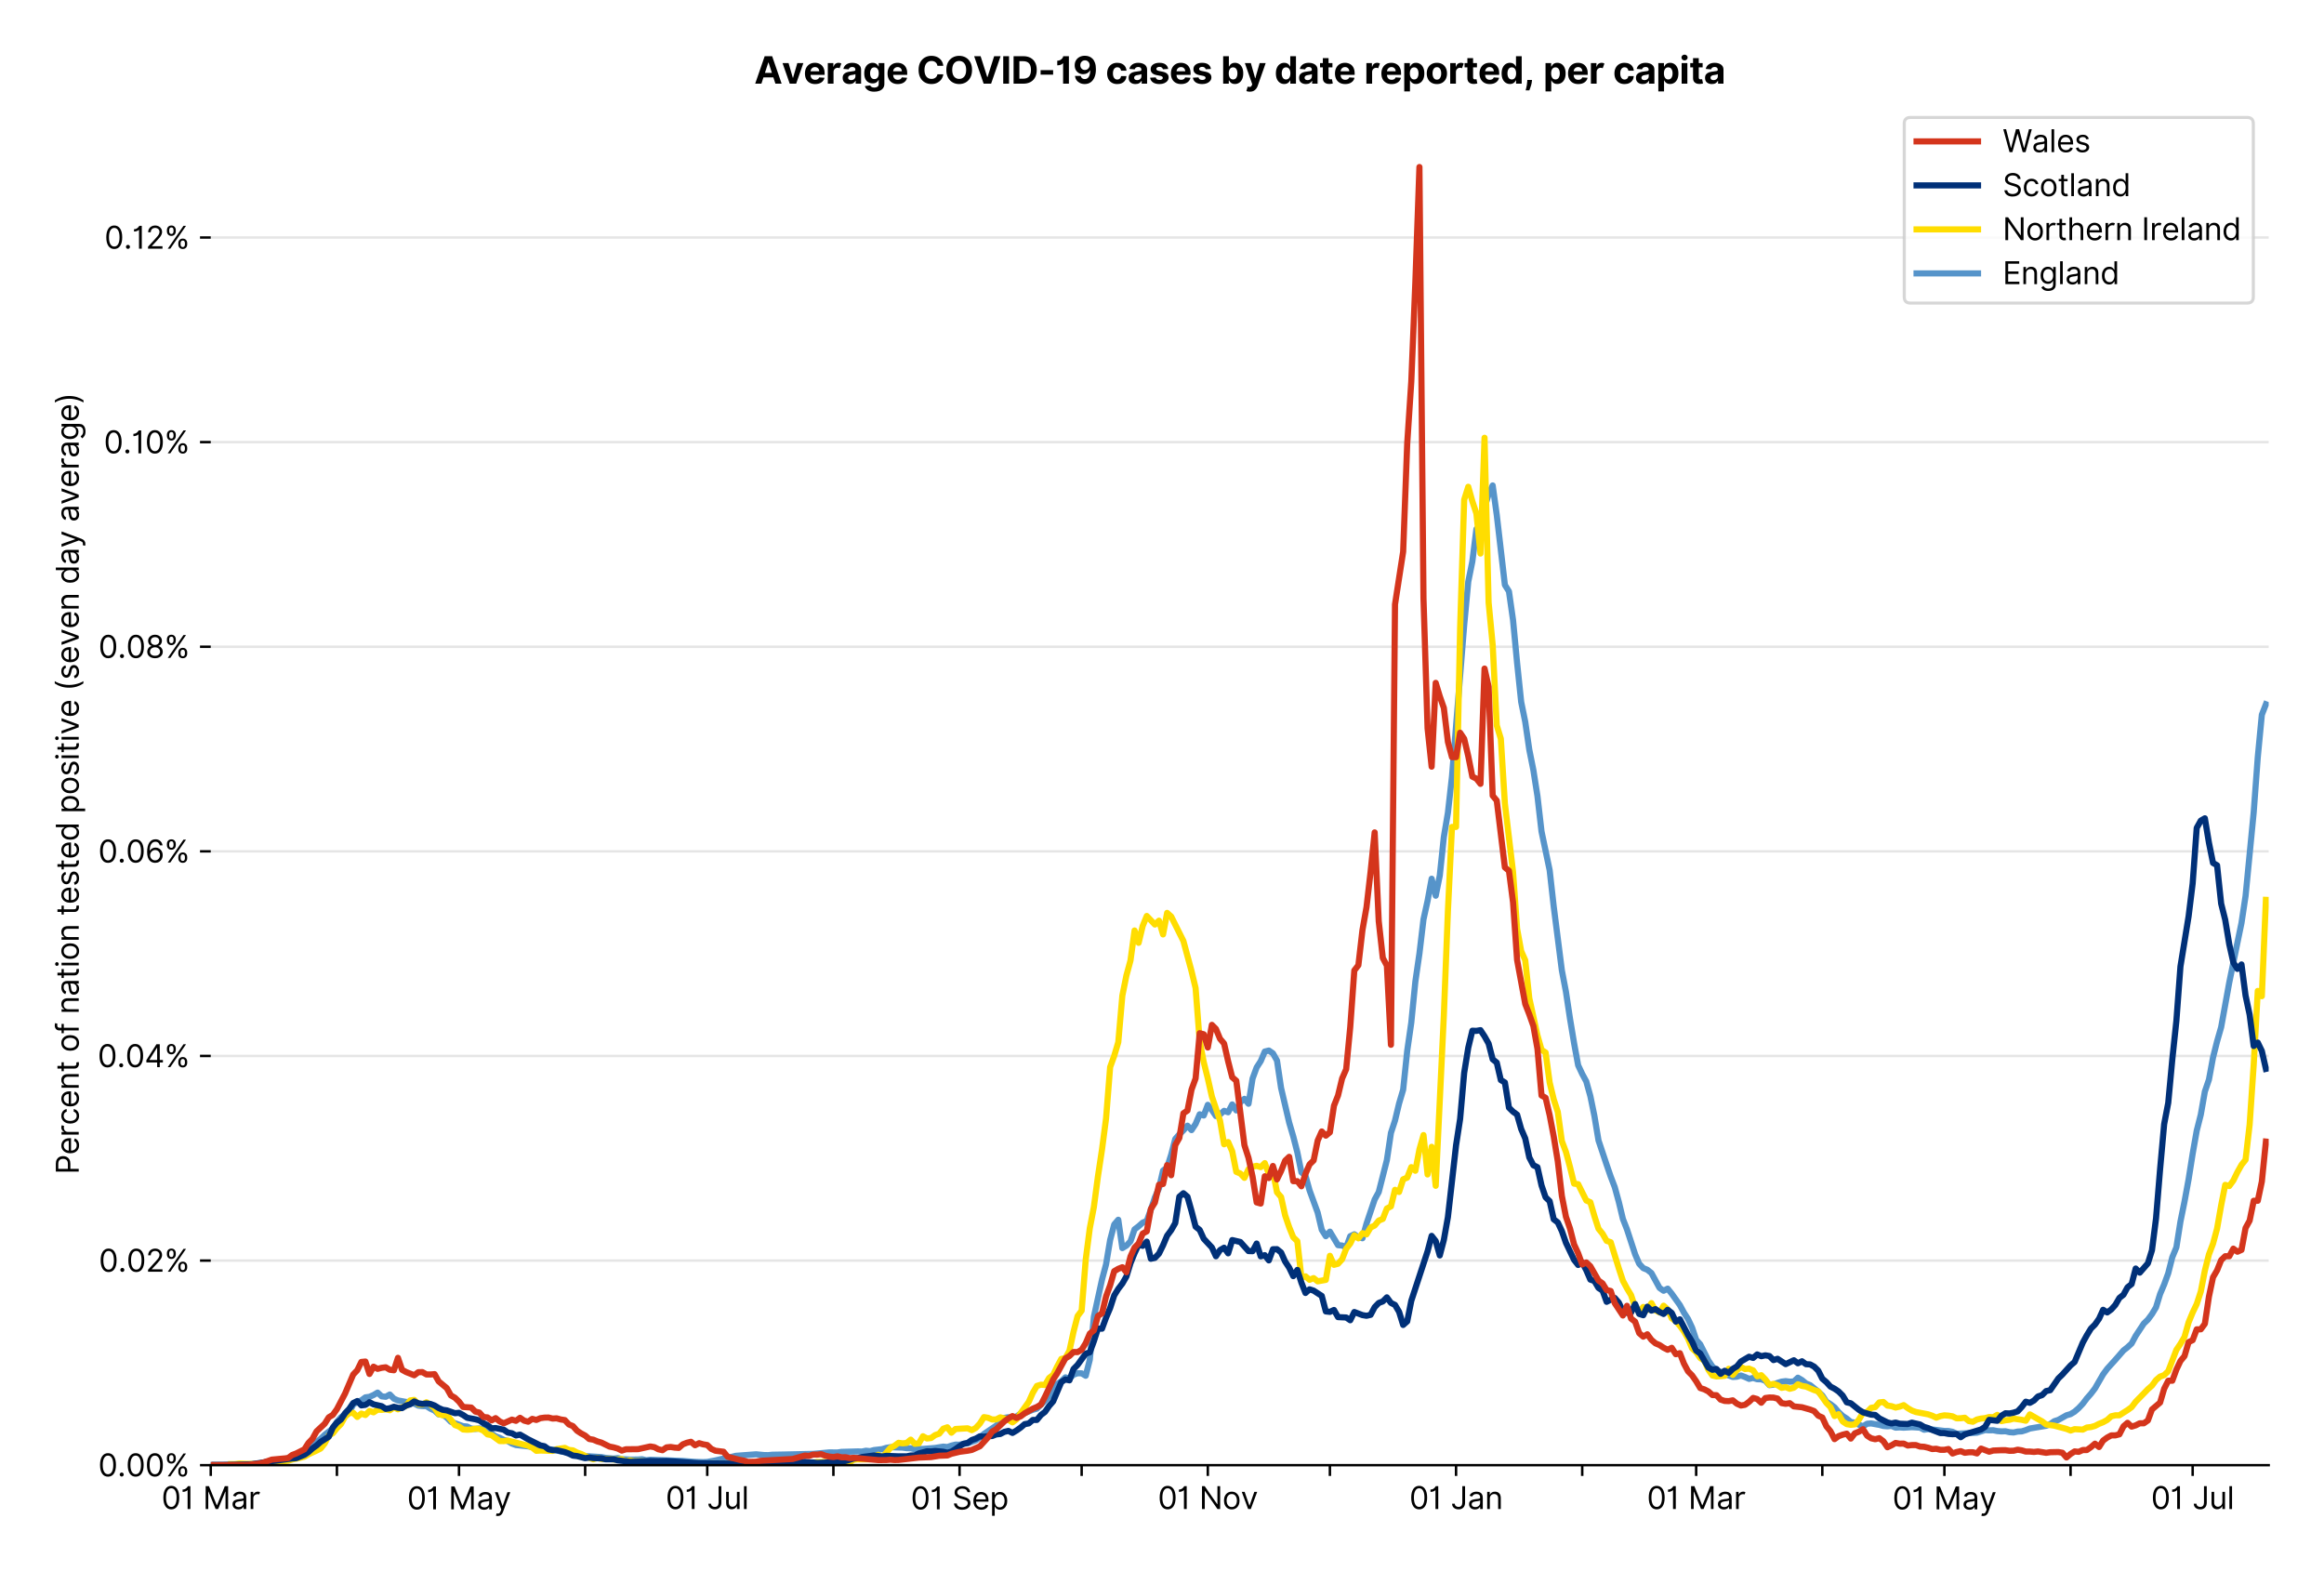 <?xml version="1.0" encoding="utf-8" standalone="no"?>
<!DOCTYPE svg PUBLIC "-//W3C//DTD SVG 1.1//EN"
  "http://www.w3.org/Graphics/SVG/1.1/DTD/svg11.dtd">
<svg version="1.1" viewBox="0 0 756.175 511.234" xmlns="http://www.w3.org/2000/svg" xmlns:xlink="http://www.w3.org/1999/xlink">
 <defs>
  <style type="text/css">*{stroke-linecap:butt;stroke-linejoin:round;}</style>
 </defs>
 <g id="figure_1">
  <g id="patch_1">
   <path d="M 0 511.234 
L 756.175 511.234 
L 756.175 0 
L 0 0 
z
" style="fill:#ffffff;"/>
  </g>
  <g id="axes_1">
   <g id="patch_2">
    <path d="M 68.575 476.745 
L 738.175 476.745 
L 738.175 33.225 
L 68.575 33.225 
z
" style="fill:#ffffff;"/>
   </g>
   <g id="matplotlib.axis_1">
    <g id="xtick_1">
     <g id="line2d_1">
      <defs>
       <path d="M 0 0 
L 0 3.5 
" id="mac1b0b4d43" style="stroke:#000000;stroke-width:0.8;"/>
      </defs>
      <g>
       <use style="stroke:#000000;stroke-width:0.8;" x="68.575" xlink:href="#mac1b0b4d43" y="476.745"/>
      </g>
     </g>
     <g id="text_1">
      <!-- 01 Mar -->
      <g transform="translate(52.538 491.018)scale(0.1 -0.1)">
       <defs>
        <path d="M 2000 -64 
Q 1230 -64 806 561 
Q 382 1186 382 2327 
Q 382 3459 809 4088 
Q 1236 4718 2000 4718 
Q 2764 4718 3191 4088 
Q 3618 3459 3618 2327 
Q 3618 1186 3194 561 
Q 2771 -64 2000 -64 
z
M 2000 436 
Q 2509 436 2791 927 
Q 3073 1418 3073 2327 
Q 3073 3234 2789 3730 
Q 2505 4227 2000 4227 
Q 1496 4227 1211 3730 
Q 927 3234 927 2327 
Q 927 1418 1210 927 
Q 1493 436 2000 436 
z
" id="Inter-Regular-30" transform="scale(0.016)"/>
        <path d="M 1973 4655 
L 1973 0 
L 1409 0 
L 1409 3836 
L 1373 3836 
Q 1341 3773 1209 3692 
Q 1077 3611 868 3551 
Q 659 3491 391 3491 
L 391 3964 
Q 661 3964 859 4061 
Q 1057 4159 1190 4291 
Q 1323 4423 1392 4529 
Q 1461 4636 1473 4655 
L 1973 4655 
z
" id="Inter-Regular-31" transform="scale(0.016)"/>
        <path id="Inter-Regular-20" transform="scale(0.016)"/>
        <path d="M 564 4655 
L 1236 4655 
L 2818 791 
L 2873 791 
L 4455 4655 
L 5127 4655 
L 5127 0 
L 4600 0 
L 4600 3536 
L 4555 3536 
L 3100 0 
L 2591 0 
L 1136 3536 
L 1091 3536 
L 1091 0 
L 564 0 
L 564 4655 
z
" id="Inter-Regular-4d" transform="scale(0.016)"/>
        <path d="M 1518 -82 
Q 1186 -82 916 44 
Q 646 170 486 410 
Q 327 650 327 991 
Q 327 1291 445 1478 
Q 564 1666 761 1773 
Q 959 1880 1199 1933 
Q 1439 1986 1682 2018 
Q 2000 2059 2199 2080 
Q 2398 2102 2490 2154 
Q 2582 2207 2582 2336 
L 2582 2355 
Q 2582 2691 2399 2877 
Q 2216 3064 1846 3064 
Q 1461 3064 1243 2895 
Q 1025 2727 936 2536 
L 427 2718 
Q 564 3036 792 3214 
Q 1021 3393 1292 3464 
Q 1564 3536 1827 3536 
Q 1996 3536 2215 3496 
Q 2434 3457 2640 3334 
Q 2846 3211 2982 2963 
Q 3118 2716 3118 2300 
L 3118 0 
L 2582 0 
L 2582 473 
L 2555 473 
Q 2500 359 2373 229 
Q 2246 100 2034 9 
Q 1823 -82 1518 -82 
z
M 1600 400 
Q 1918 400 2137 525 
Q 2357 650 2469 847 
Q 2582 1045 2582 1264 
L 2582 1755 
Q 2548 1714 2433 1681 
Q 2318 1648 2169 1624 
Q 2021 1600 1881 1583 
Q 1741 1566 1655 1555 
Q 1446 1527 1265 1467 
Q 1084 1407 974 1287 
Q 864 1168 864 964 
Q 864 684 1072 542 
Q 1280 400 1600 400 
z
" id="Inter-Regular-61" transform="scale(0.016)"/>
        <path d="M 491 0 
L 491 3491 
L 1009 3491 
L 1009 2964 
L 1046 2964 
Q 1139 3223 1389 3384 
Q 1639 3545 1955 3545 
Q 2100 3545 2209 3511 
Q 2318 3477 2400 3418 
L 2218 2964 
Q 2161 2993 2085 3010 
Q 2009 3027 1909 3027 
Q 1527 3027 1277 2794 
Q 1027 2561 1027 2209 
L 1027 0 
L 491 0 
z
" id="Inter-Regular-72" transform="scale(0.016)"/>
       </defs>
       <use xlink:href="#Inter-Regular-30"/>
       <use x="62.5" xlink:href="#Inter-Regular-31"/>
       <use x="106.676" xlink:href="#Inter-Regular-20"/>
       <use x="134.801" xlink:href="#Inter-Regular-4d"/>
       <use x="225.994" xlink:href="#Inter-Regular-61"/>
       <use x="282.386" xlink:href="#Inter-Regular-72"/>
      </g>
     </g>
    </g>
    <g id="xtick_2">
     <g id="line2d_2">
      <g>
       <use style="stroke:#000000;stroke-width:0.8;" x="109.624" xlink:href="#mac1b0b4d43" y="476.745"/>
      </g>
     </g>
    </g>
    <g id="xtick_3">
     <g id="line2d_3">
      <g>
       <use style="stroke:#000000;stroke-width:0.8;" x="149.348" xlink:href="#mac1b0b4d43" y="476.745"/>
      </g>
     </g>
     <g id="text_2">
      <!-- 01 May -->
      <g transform="translate(132.445 491.117)scale(0.1 -0.1)">
       <defs>
        <path d="M 818 -1355 
Q 682 -1355 575 -1333 
Q 468 -1311 427 -1291 
L 564 -818 
Q 857 -893 1053 -814 
Q 1250 -736 1391 -345 
L 1509 -18 
L 218 3491 
L 800 3491 
L 1764 709 
L 1800 709 
L 2764 3491 
L 3346 3491 
L 1846 -564 
Q 1550 -1355 818 -1355 
z
" id="Inter-Regular-79" transform="scale(0.016)"/>
       </defs>
       <use xlink:href="#Inter-Regular-30"/>
       <use x="62.5" xlink:href="#Inter-Regular-31"/>
       <use x="106.676" xlink:href="#Inter-Regular-20"/>
       <use x="134.801" xlink:href="#Inter-Regular-4d"/>
       <use x="225.994" xlink:href="#Inter-Regular-61"/>
       <use x="282.386" xlink:href="#Inter-Regular-79"/>
      </g>
     </g>
    </g>
    <g id="xtick_4">
     <g id="line2d_4">
      <g>
       <use style="stroke:#000000;stroke-width:0.8;" x="190.397" xlink:href="#mac1b0b4d43" y="476.745"/>
      </g>
     </g>
    </g>
    <g id="xtick_5">
     <g id="line2d_5">
      <g>
       <use style="stroke:#000000;stroke-width:0.8;" x="230.122" xlink:href="#mac1b0b4d43" y="476.745"/>
      </g>
     </g>
     <g id="text_3">
      <!-- 01 Jul -->
      <g transform="translate(216.578 491.018)scale(0.1 -0.1)">
       <defs>
        <path d="M 2346 4655 
L 2909 4655 
L 2909 1327 
Q 2909 657 2549 296 
Q 2189 -64 1582 -64 
Q 1200 -64 902 76 
Q 605 216 434 475 
Q 264 734 264 1091 
L 818 1091 
Q 818 795 1034 615 
Q 1250 436 1582 436 
Q 1948 436 2147 664 
Q 2346 893 2346 1327 
L 2346 4655 
z
" id="Inter-Regular-4a" transform="scale(0.016)"/>
        <path d="M 2691 1427 
L 2691 3491 
L 3227 3491 
L 3227 0 
L 2691 0 
L 2691 591 
L 2655 591 
Q 2532 325 2273 140 
Q 2014 -45 1618 -45 
Q 1127 -45 809 280 
Q 491 605 491 1273 
L 491 3491 
L 1027 3491 
L 1027 1309 
Q 1027 927 1242 700 
Q 1457 473 1791 473 
Q 1991 473 2199 575 
Q 2407 677 2549 888 
Q 2691 1100 2691 1427 
z
" id="Inter-Regular-75" transform="scale(0.016)"/>
        <path d="M 1027 4655 
L 1027 0 
L 491 0 
L 491 4655 
L 1027 4655 
z
" id="Inter-Regular-6c" transform="scale(0.016)"/>
       </defs>
       <use xlink:href="#Inter-Regular-30"/>
       <use x="62.5" xlink:href="#Inter-Regular-31"/>
       <use x="106.676" xlink:href="#Inter-Regular-20"/>
       <use x="134.801" xlink:href="#Inter-Regular-4a"/>
       <use x="189.063" xlink:href="#Inter-Regular-75"/>
       <use x="247.159" xlink:href="#Inter-Regular-6c"/>
      </g>
     </g>
    </g>
    <g id="xtick_6">
     <g id="line2d_6">
      <g>
       <use style="stroke:#000000;stroke-width:0.8;" x="271.171" xlink:href="#mac1b0b4d43" y="476.745"/>
      </g>
     </g>
    </g>
    <g id="xtick_7">
     <g id="line2d_7">
      <g>
       <use style="stroke:#000000;stroke-width:0.8;" x="312.22" xlink:href="#mac1b0b4d43" y="476.745"/>
      </g>
     </g>
     <g id="text_4">
      <!-- 01 Sep -->
      <g transform="translate(296.332 491.117)scale(0.1 -0.1)">
       <defs>
        <path d="M 3109 3491 
Q 3068 3836 2777 4027 
Q 2486 4218 2064 4218 
Q 1600 4218 1318 3999 
Q 1036 3780 1036 3445 
Q 1036 3195 1189 3042 
Q 1343 2889 1553 2803 
Q 1764 2718 1936 2673 
L 2409 2545 
Q 2591 2498 2815 2414 
Q 3039 2330 3244 2185 
Q 3450 2041 3584 1816 
Q 3718 1591 3718 1264 
Q 3718 886 3521 581 
Q 3325 277 2949 97 
Q 2573 -82 2036 -82 
Q 1286 -82 845 272 
Q 405 627 364 1200 
L 946 1200 
Q 968 936 1124 764 
Q 1280 593 1519 510 
Q 1759 427 2036 427 
Q 2359 427 2616 533 
Q 2873 639 3023 828 
Q 3173 1018 3173 1273 
Q 3173 1505 3043 1650 
Q 2914 1795 2702 1886 
Q 2491 1977 2246 2045 
L 1673 2209 
Q 1127 2366 809 2657 
Q 491 2948 491 3418 
Q 491 3809 703 4101 
Q 916 4393 1276 4555 
Q 1636 4718 2082 4718 
Q 2532 4718 2882 4558 
Q 3232 4398 3437 4120 
Q 3643 3843 3655 3491 
L 3109 3491 
z
" id="Inter-Regular-53" transform="scale(0.016)"/>
        <path d="M 1955 -73 
Q 1450 -73 1085 151 
Q 721 375 524 778 
Q 327 1182 327 1718 
Q 327 2255 524 2665 
Q 721 3075 1074 3305 
Q 1427 3536 1900 3536 
Q 2173 3536 2439 3445 
Q 2705 3355 2923 3151 
Q 3141 2948 3270 2614 
Q 3400 2280 3400 1791 
L 3400 1564 
L 866 1564 
Q 884 1005 1183 707 
Q 1482 409 1955 409 
Q 2271 409 2498 545 
Q 2725 682 2827 955 
L 3346 809 
Q 3223 414 2854 170 
Q 2486 -73 1955 -73 
z
M 866 2027 
L 2855 2027 
Q 2855 2470 2595 2762 
Q 2336 3055 1900 3055 
Q 1593 3055 1368 2911 
Q 1143 2768 1013 2533 
Q 884 2298 866 2027 
z
" id="Inter-Regular-65" transform="scale(0.016)"/>
        <path d="M 491 -1309 
L 491 3491 
L 1009 3491 
L 1009 2936 
L 1073 2936 
Q 1132 3027 1237 3169 
Q 1343 3311 1542 3423 
Q 1741 3536 2082 3536 
Q 2523 3536 2859 3315 
Q 3196 3095 3384 2690 
Q 3573 2286 3573 1736 
Q 3573 1182 3384 776 
Q 3196 370 2861 148 
Q 2527 -73 2091 -73 
Q 1755 -73 1552 39 
Q 1350 152 1241 296 
Q 1132 441 1073 536 
L 1027 536 
L 1027 -1309 
L 491 -1309 
z
M 1018 1745 
Q 1018 1152 1276 780 
Q 1534 409 2018 409 
Q 2355 409 2581 587 
Q 2807 766 2921 1069 
Q 3036 1373 3036 1745 
Q 3036 2114 2923 2410 
Q 2811 2707 2585 2881 
Q 2359 3055 2018 3055 
Q 1527 3055 1272 2693 
Q 1018 2332 1018 1745 
z
" id="Inter-Regular-70" transform="scale(0.016)"/>
       </defs>
       <use xlink:href="#Inter-Regular-30"/>
       <use x="62.5" xlink:href="#Inter-Regular-31"/>
       <use x="106.676" xlink:href="#Inter-Regular-20"/>
       <use x="134.801" xlink:href="#Inter-Regular-53"/>
       <use x="198.58" xlink:href="#Inter-Regular-65"/>
       <use x="256.818" xlink:href="#Inter-Regular-70"/>
      </g>
     </g>
    </g>
    <g id="xtick_8">
     <g id="line2d_8">
      <g>
       <use style="stroke:#000000;stroke-width:0.8;" x="351.944" xlink:href="#mac1b0b4d43" y="476.745"/>
      </g>
     </g>
    </g>
    <g id="xtick_9">
     <g id="line2d_9">
      <g>
       <use style="stroke:#000000;stroke-width:0.8;" x="392.993" xlink:href="#mac1b0b4d43" y="476.745"/>
      </g>
     </g>
     <g id="text_5">
      <!-- 01 Nov -->
      <g transform="translate(376.722 491.018)scale(0.1 -0.1)">
       <defs>
        <path d="M 4255 4655 
L 4255 0 
L 3709 0 
L 1173 3655 
L 1127 3655 
L 1127 0 
L 564 0 
L 564 4655 
L 1109 4655 
L 3655 991 
L 3700 991 
L 3700 4655 
L 4255 4655 
z
" id="Inter-Regular-4e" transform="scale(0.016)"/>
        <path d="M 1909 -73 
Q 1436 -73 1080 152 
Q 725 377 526 781 
Q 327 1186 327 1727 
Q 327 2273 526 2679 
Q 725 3086 1080 3311 
Q 1436 3536 1909 3536 
Q 2382 3536 2737 3311 
Q 3093 3086 3292 2679 
Q 3491 2273 3491 1727 
Q 3491 1186 3292 781 
Q 3093 377 2737 152 
Q 2382 -73 1909 -73 
z
M 1909 409 
Q 2268 409 2500 593 
Q 2732 777 2843 1077 
Q 2955 1377 2955 1727 
Q 2955 2077 2843 2379 
Q 2732 2682 2500 2868 
Q 2268 3055 1909 3055 
Q 1550 3055 1318 2868 
Q 1086 2682 975 2379 
Q 864 2077 864 1727 
Q 864 1377 975 1077 
Q 1086 777 1318 593 
Q 1550 409 1909 409 
z
" id="Inter-Regular-6f" transform="scale(0.016)"/>
        <path d="M 3346 3491 
L 2055 0 
L 1509 0 
L 218 3491 
L 800 3491 
L 1764 709 
L 1800 709 
L 2764 3491 
L 3346 3491 
z
" id="Inter-Regular-76" transform="scale(0.016)"/>
       </defs>
       <use xlink:href="#Inter-Regular-30"/>
       <use x="62.5" xlink:href="#Inter-Regular-31"/>
       <use x="106.676" xlink:href="#Inter-Regular-20"/>
       <use x="134.801" xlink:href="#Inter-Regular-4e"/>
       <use x="210.085" xlink:href="#Inter-Regular-6f"/>
       <use x="269.744" xlink:href="#Inter-Regular-76"/>
      </g>
     </g>
    </g>
    <g id="xtick_10">
     <g id="line2d_10">
      <g>
       <use style="stroke:#000000;stroke-width:0.8;" x="432.718" xlink:href="#mac1b0b4d43" y="476.745"/>
      </g>
     </g>
    </g>
    <g id="xtick_11">
     <g id="line2d_11">
      <g>
       <use style="stroke:#000000;stroke-width:0.8;" x="473.766" xlink:href="#mac1b0b4d43" y="476.745"/>
      </g>
     </g>
     <g id="text_6">
      <!-- 01 Jan -->
      <g transform="translate(458.567 491.018)scale(0.1 -0.1)">
       <defs>
        <path d="M 1027 2100 
L 1027 0 
L 491 0 
L 491 3491 
L 1009 3491 
L 1009 2945 
L 1055 2945 
Q 1177 3211 1427 3373 
Q 1677 3536 2073 3536 
Q 2602 3536 2928 3211 
Q 3255 2886 3255 2218 
L 3255 0 
L 2718 0 
L 2718 2182 
Q 2718 2593 2504 2824 
Q 2291 3055 1918 3055 
Q 1534 3055 1280 2806 
Q 1027 2557 1027 2100 
z
" id="Inter-Regular-6e" transform="scale(0.016)"/>
       </defs>
       <use xlink:href="#Inter-Regular-30"/>
       <use x="62.5" xlink:href="#Inter-Regular-31"/>
       <use x="106.676" xlink:href="#Inter-Regular-20"/>
       <use x="134.801" xlink:href="#Inter-Regular-4a"/>
       <use x="189.063" xlink:href="#Inter-Regular-61"/>
       <use x="245.455" xlink:href="#Inter-Regular-6e"/>
      </g>
     </g>
    </g>
    <g id="xtick_12">
     <g id="line2d_12">
      <g>
       <use style="stroke:#000000;stroke-width:0.8;" x="514.815" xlink:href="#mac1b0b4d43" y="476.745"/>
      </g>
     </g>
    </g>
    <g id="xtick_13">
     <g id="line2d_13">
      <g>
       <use style="stroke:#000000;stroke-width:0.8;" x="551.892" xlink:href="#mac1b0b4d43" y="476.745"/>
      </g>
     </g>
     <g id="text_7">
      <!-- 01 Mar -->
      <g transform="translate(535.855 491.018)scale(0.1 -0.1)">
       <use xlink:href="#Inter-Regular-30"/>
       <use x="62.5" xlink:href="#Inter-Regular-31"/>
       <use x="106.676" xlink:href="#Inter-Regular-20"/>
       <use x="134.801" xlink:href="#Inter-Regular-4d"/>
       <use x="225.994" xlink:href="#Inter-Regular-61"/>
       <use x="282.386" xlink:href="#Inter-Regular-72"/>
      </g>
     </g>
    </g>
    <g id="xtick_14">
     <g id="line2d_14">
      <g>
       <use style="stroke:#000000;stroke-width:0.8;" x="592.94" xlink:href="#mac1b0b4d43" y="476.745"/>
      </g>
     </g>
    </g>
    <g id="xtick_15">
     <g id="line2d_15">
      <g>
       <use style="stroke:#000000;stroke-width:0.8;" x="632.665" xlink:href="#mac1b0b4d43" y="476.745"/>
      </g>
     </g>
     <g id="text_8">
      <!-- 01 May -->
      <g transform="translate(615.762 491.117)scale(0.1 -0.1)">
       <use xlink:href="#Inter-Regular-30"/>
       <use x="62.5" xlink:href="#Inter-Regular-31"/>
       <use x="106.676" xlink:href="#Inter-Regular-20"/>
       <use x="134.801" xlink:href="#Inter-Regular-4d"/>
       <use x="225.994" xlink:href="#Inter-Regular-61"/>
       <use x="282.386" xlink:href="#Inter-Regular-79"/>
      </g>
     </g>
    </g>
    <g id="xtick_16">
     <g id="line2d_16">
      <g>
       <use style="stroke:#000000;stroke-width:0.8;" x="673.714" xlink:href="#mac1b0b4d43" y="476.745"/>
      </g>
     </g>
    </g>
    <g id="xtick_17">
     <g id="line2d_17">
      <g>
       <use style="stroke:#000000;stroke-width:0.8;" x="713.438" xlink:href="#mac1b0b4d43" y="476.745"/>
      </g>
     </g>
     <g id="text_9">
      <!-- 01 Jul -->
      <g transform="translate(699.895 491.018)scale(0.1 -0.1)">
       <use xlink:href="#Inter-Regular-30"/>
       <use x="62.5" xlink:href="#Inter-Regular-31"/>
       <use x="106.676" xlink:href="#Inter-Regular-20"/>
       <use x="134.801" xlink:href="#Inter-Regular-4a"/>
       <use x="189.063" xlink:href="#Inter-Regular-75"/>
       <use x="247.159" xlink:href="#Inter-Regular-6c"/>
      </g>
     </g>
    </g>
   </g>
   <g id="matplotlib.axis_2">
    <g id="ytick_1">
     <g id="line2d_18">
      <path clip-path="url(#p78290c63bb)" d="M 68.575 476.745 
L 738.175 476.745 
" style="fill:none;stroke:#e5e5e5;stroke-linecap:square;stroke-width:0.8;"/>
     </g>
     <g id="line2d_19">
      <defs>
       <path d="M 0 0 
L -3.5 0 
" id="m5e9a70a988" style="stroke:#000000;stroke-width:0.8;"/>
      </defs>
      <g>
       <use style="stroke:#000000;stroke-width:0.8;" x="68.575" xlink:href="#m5e9a70a988" y="476.745"/>
      </g>
     </g>
     <g id="text_10">
      <!-- 0.00% -->
      <g transform="translate(31.944 480.382)scale(0.1 -0.1)">
       <defs>
        <path d="M 882 -36 
Q 714 -36 593 84 
Q 473 205 473 373 
Q 473 541 593 661 
Q 714 782 882 782 
Q 1050 782 1170 661 
Q 1291 541 1291 373 
Q 1291 205 1170 84 
Q 1050 -36 882 -36 
z
" id="Inter-Regular-2e" transform="scale(0.016)"/>
        <path d="M 2855 873 
L 2855 1118 
Q 2855 1373 2960 1585 
Q 3066 1798 3269 1926 
Q 3473 2055 3764 2055 
Q 4059 2055 4259 1926 
Q 4459 1798 4561 1585 
Q 4664 1373 4664 1118 
L 4664 873 
Q 4664 618 4560 405 
Q 4457 193 4256 64 
Q 4055 -64 3764 -64 
Q 3468 -64 3266 64 
Q 3064 193 2959 405 
Q 2855 618 2855 873 
z
M 536 3536 
L 536 3782 
Q 536 4036 642 4248 
Q 748 4461 951 4589 
Q 1155 4718 1446 4718 
Q 1741 4718 1941 4589 
Q 2141 4461 2243 4248 
Q 2346 4036 2346 3782 
L 2346 3536 
Q 2346 3282 2242 3069 
Q 2139 2857 1937 2728 
Q 1736 2600 1446 2600 
Q 1150 2600 948 2728 
Q 746 2857 641 3069 
Q 536 3282 536 3536 
z
M 709 0 
L 3909 4655 
L 4427 4655 
L 1227 0 
L 709 0 
z
M 3318 1118 
L 3318 873 
Q 3318 661 3418 494 
Q 3518 327 3764 327 
Q 4002 327 4101 494 
Q 4200 661 4200 873 
L 4200 1118 
Q 4200 1330 4104 1497 
Q 4009 1664 3764 1664 
Q 3525 1664 3421 1497 
Q 3318 1330 3318 1118 
z
M 1000 3782 
L 1000 3536 
Q 1000 3325 1100 3158 
Q 1200 2991 1446 2991 
Q 1684 2991 1783 3158 
Q 1882 3325 1882 3536 
L 1882 3782 
Q 1882 3993 1786 4160 
Q 1691 4327 1446 4327 
Q 1207 4327 1103 4160 
Q 1000 3993 1000 3782 
z
" id="Inter-Regular-25" transform="scale(0.016)"/>
       </defs>
       <use xlink:href="#Inter-Regular-30"/>
       <use x="62.5" xlink:href="#Inter-Regular-2e"/>
       <use x="90.057" xlink:href="#Inter-Regular-30"/>
       <use x="152.557" xlink:href="#Inter-Regular-30"/>
       <use x="215.057" xlink:href="#Inter-Regular-25"/>
      </g>
     </g>
    </g>
    <g id="ytick_2">
     <g id="line2d_20">
      <path clip-path="url(#p78290c63bb)" d="M 68.575 410.168 
L 738.175 410.168 
" style="fill:none;stroke:#e5e5e5;stroke-linecap:square;stroke-width:0.8;"/>
     </g>
     <g id="line2d_21">
      <g>
       <use style="stroke:#000000;stroke-width:0.8;" x="68.575" xlink:href="#m5e9a70a988" y="410.168"/>
      </g>
     </g>
     <g id="text_11">
      <!-- 0.02% -->
      <g transform="translate(32.142 413.805)scale(0.1 -0.1)">
       <defs>
        <path d="M 482 0 
L 482 409 
L 2018 2091 
Q 2289 2386 2464 2605 
Q 2639 2825 2724 3019 
Q 2809 3214 2809 3427 
Q 2809 3795 2553 4011 
Q 2298 4227 1918 4227 
Q 1514 4227 1275 3985 
Q 1036 3743 1036 3345 
L 500 3345 
Q 500 3755 688 4064 
Q 877 4373 1203 4545 
Q 1530 4718 1936 4718 
Q 2346 4718 2661 4545 
Q 2977 4373 3156 4079 
Q 3336 3786 3336 3427 
Q 3336 3170 3244 2926 
Q 3152 2682 2926 2383 
Q 2700 2084 2300 1655 
L 1255 536 
L 1255 500 
L 3418 500 
L 3418 0 
L 482 0 
z
" id="Inter-Regular-32" transform="scale(0.016)"/>
       </defs>
       <use xlink:href="#Inter-Regular-30"/>
       <use x="62.5" xlink:href="#Inter-Regular-2e"/>
       <use x="90.057" xlink:href="#Inter-Regular-30"/>
       <use x="152.557" xlink:href="#Inter-Regular-32"/>
       <use x="213.068" xlink:href="#Inter-Regular-25"/>
      </g>
     </g>
    </g>
    <g id="ytick_3">
     <g id="line2d_22">
      <path clip-path="url(#p78290c63bb)" d="M 68.575 343.591 
L 738.175 343.591 
" style="fill:none;stroke:#e5e5e5;stroke-linecap:square;stroke-width:0.8;"/>
     </g>
     <g id="line2d_23">
      <g>
       <use style="stroke:#000000;stroke-width:0.8;" x="68.575" xlink:href="#m5e9a70a988" y="343.591"/>
      </g>
     </g>
     <g id="text_12">
      <!-- 0.04% -->
      <g transform="translate(31.773 347.228)scale(0.1 -0.1)">
       <defs>
        <path d="M 373 955 
L 373 1418 
L 2418 4655 
L 3100 4655 
L 3100 1455 
L 3736 1455 
L 3736 955 
L 3100 955 
L 3100 0 
L 2564 0 
L 2564 955 
L 373 955 
z
M 2564 1455 
L 2564 3936 
L 2527 3936 
L 982 1491 
L 982 1455 
L 2564 1455 
z
" id="Inter-Regular-34" transform="scale(0.016)"/>
       </defs>
       <use xlink:href="#Inter-Regular-30"/>
       <use x="62.5" xlink:href="#Inter-Regular-2e"/>
       <use x="90.057" xlink:href="#Inter-Regular-30"/>
       <use x="152.557" xlink:href="#Inter-Regular-34"/>
       <use x="216.761" xlink:href="#Inter-Regular-25"/>
      </g>
     </g>
    </g>
    <g id="ytick_4">
     <g id="line2d_24">
      <path clip-path="url(#p78290c63bb)" d="M 68.575 277.014 
L 738.175 277.014 
" style="fill:none;stroke:#e5e5e5;stroke-linecap:square;stroke-width:0.8;"/>
     </g>
     <g id="line2d_25">
      <g>
       <use style="stroke:#000000;stroke-width:0.8;" x="68.575" xlink:href="#m5e9a70a988" y="277.014"/>
      </g>
     </g>
     <g id="text_13">
      <!-- 0.06% -->
      <g transform="translate(31.958 280.651)scale(0.1 -0.1)">
       <defs>
        <path d="M 2027 -64 
Q 1741 -59 1454 45 
Q 1168 150 932 399 
Q 696 648 552 1074 
Q 409 1500 409 2145 
Q 409 3386 861 4056 
Q 1314 4727 2100 4727 
Q 2686 4727 3073 4384 
Q 3461 4041 3546 3491 
L 2991 3491 
Q 2914 3811 2691 4019 
Q 2468 4227 2100 4227 
Q 1559 4227 1249 3755 
Q 939 3284 936 2427 
L 973 2427 
Q 1164 2716 1461 2880 
Q 1759 3045 2118 3045 
Q 2518 3045 2850 2846 
Q 3182 2648 3382 2299 
Q 3582 1950 3582 1500 
Q 3582 1068 3389 710 
Q 3196 352 2847 142 
Q 2498 -68 2027 -64 
z
M 2027 436 
Q 2314 436 2542 579 
Q 2771 723 2903 964 
Q 3036 1205 3036 1500 
Q 3036 1789 2908 2026 
Q 2780 2264 2556 2404 
Q 2332 2545 2046 2545 
Q 1757 2545 1525 2397 
Q 1293 2250 1157 2010 
Q 1021 1770 1018 1491 
Q 1018 1214 1149 973 
Q 1280 732 1508 584 
Q 1736 436 2027 436 
z
" id="Inter-Regular-36" transform="scale(0.016)"/>
       </defs>
       <use xlink:href="#Inter-Regular-30"/>
       <use x="62.5" xlink:href="#Inter-Regular-2e"/>
       <use x="90.057" xlink:href="#Inter-Regular-30"/>
       <use x="152.557" xlink:href="#Inter-Regular-36"/>
       <use x="214.915" xlink:href="#Inter-Regular-25"/>
      </g>
     </g>
    </g>
    <g id="ytick_5">
     <g id="line2d_26">
      <path clip-path="url(#p78290c63bb)" d="M 68.575 210.437 
L 738.175 210.437 
" style="fill:none;stroke:#e5e5e5;stroke-linecap:square;stroke-width:0.8;"/>
     </g>
     <g id="line2d_27">
      <g>
       <use style="stroke:#000000;stroke-width:0.8;" x="68.575" xlink:href="#m5e9a70a988" y="210.437"/>
      </g>
     </g>
     <g id="text_14">
      <!-- 0.08% -->
      <g transform="translate(32.028 214.074)scale(0.1 -0.1)">
       <defs>
        <path d="M 1973 -64 
Q 1505 -64 1147 103 
Q 789 270 589 564 
Q 389 859 391 1236 
Q 389 1532 507 1783 
Q 625 2034 830 2203 
Q 1036 2373 1291 2418 
L 1291 2445 
Q 957 2532 759 2821 
Q 561 3111 564 3482 
Q 561 3836 743 4115 
Q 925 4395 1244 4556 
Q 1564 4718 1973 4718 
Q 2377 4718 2695 4556 
Q 3014 4395 3197 4115 
Q 3380 3836 3382 3482 
Q 3380 3111 3181 2821 
Q 2982 2532 2655 2445 
L 2655 2418 
Q 2907 2373 3109 2203 
Q 3311 2034 3431 1783 
Q 3552 1532 3555 1236 
Q 3552 859 3351 564 
Q 3150 270 2794 103 
Q 2439 -64 1973 -64 
z
M 1973 436 
Q 2446 436 2722 662 
Q 2998 889 3000 1264 
Q 2998 1527 2864 1729 
Q 2730 1932 2499 2048 
Q 2268 2164 1973 2164 
Q 1675 2164 1442 2048 
Q 1209 1932 1076 1729 
Q 943 1527 946 1264 
Q 943 889 1218 662 
Q 1493 436 1973 436 
z
M 1973 2645 
Q 2348 2645 2591 2864 
Q 2834 3084 2836 3445 
Q 2834 3800 2596 4013 
Q 2359 4227 1973 4227 
Q 1582 4227 1344 4013 
Q 1107 3800 1109 3445 
Q 1107 3084 1349 2864 
Q 1591 2645 1973 2645 
z
" id="Inter-Regular-38" transform="scale(0.016)"/>
       </defs>
       <use xlink:href="#Inter-Regular-30"/>
       <use x="62.5" xlink:href="#Inter-Regular-2e"/>
       <use x="90.057" xlink:href="#Inter-Regular-30"/>
       <use x="152.557" xlink:href="#Inter-Regular-38"/>
       <use x="214.205" xlink:href="#Inter-Regular-25"/>
      </g>
     </g>
    </g>
    <g id="ytick_6">
     <g id="line2d_28">
      <path clip-path="url(#p78290c63bb)" d="M 68.575 143.86 
L 738.175 143.86 
" style="fill:none;stroke:#e5e5e5;stroke-linecap:square;stroke-width:0.8;"/>
     </g>
     <g id="line2d_29">
      <g>
       <use style="stroke:#000000;stroke-width:0.8;" x="68.575" xlink:href="#m5e9a70a988" y="143.86"/>
      </g>
     </g>
     <g id="text_15">
      <!-- 0.10% -->
      <g transform="translate(33.777 147.497)scale(0.1 -0.1)">
       <use xlink:href="#Inter-Regular-30"/>
       <use x="62.5" xlink:href="#Inter-Regular-2e"/>
       <use x="90.057" xlink:href="#Inter-Regular-31"/>
       <use x="134.233" xlink:href="#Inter-Regular-30"/>
       <use x="196.733" xlink:href="#Inter-Regular-25"/>
      </g>
     </g>
    </g>
    <g id="ytick_7">
     <g id="line2d_30">
      <path clip-path="url(#p78290c63bb)" d="M 68.575 77.284 
L 738.175 77.284 
" style="fill:none;stroke:#e5e5e5;stroke-linecap:square;stroke-width:0.8;"/>
     </g>
     <g id="line2d_31">
      <g>
       <use style="stroke:#000000;stroke-width:0.8;" x="68.575" xlink:href="#m5e9a70a988" y="77.284"/>
      </g>
     </g>
     <g id="text_16">
      <!-- 0.12% -->
      <g transform="translate(33.975 80.92)scale(0.1 -0.1)">
       <use xlink:href="#Inter-Regular-30"/>
       <use x="62.5" xlink:href="#Inter-Regular-2e"/>
       <use x="90.057" xlink:href="#Inter-Regular-31"/>
       <use x="134.233" xlink:href="#Inter-Regular-32"/>
       <use x="194.744" xlink:href="#Inter-Regular-25"/>
      </g>
     </g>
    </g>
    <g id="text_17">
     <!-- Percent of nation tested positive (seven day average) -->
     <g transform="translate(25.614 382.124)rotate(-90)scale(0.1 -0.1)">
      <defs>
       <path d="M 564 0 
L 564 4655 
L 2136 4655 
Q 2684 4655 3033 4458 
Q 3382 4261 3550 3927 
Q 3718 3593 3718 3182 
Q 3718 2770 3551 2434 
Q 3384 2098 3036 1899 
Q 2689 1700 2146 1700 
L 1127 1700 
L 1127 0 
L 564 0 
z
M 1127 2200 
L 2127 2200 
Q 2689 2200 2926 2482 
Q 3164 2764 3164 3182 
Q 3164 3602 2925 3878 
Q 2686 4155 2118 4155 
L 1127 4155 
L 1127 2200 
z
" id="Inter-Regular-50" transform="scale(0.016)"/>
       <path d="M 1909 -73 
Q 1418 -73 1063 159 
Q 709 391 518 798 
Q 327 1205 327 1727 
Q 327 2259 524 2667 
Q 721 3075 1074 3305 
Q 1427 3536 1900 3536 
Q 2268 3536 2563 3400 
Q 2859 3264 3047 3018 
Q 3236 2773 3282 2445 
L 2746 2445 
Q 2684 2684 2474 2869 
Q 2264 3055 1909 3055 
Q 1439 3055 1151 2697 
Q 864 2339 864 1745 
Q 864 1139 1148 774 
Q 1432 409 1909 409 
Q 2223 409 2447 570 
Q 2671 732 2746 1018 
L 3282 1018 
Q 3236 709 3058 462 
Q 2880 216 2588 71 
Q 2296 -73 1909 -73 
z
" id="Inter-Regular-63" transform="scale(0.016)"/>
       <path d="M 2009 3491 
L 2009 3036 
L 1264 3036 
L 1264 1000 
Q 1264 773 1331 660 
Q 1398 548 1503 510 
Q 1609 473 1727 473 
Q 1816 473 1873 483 
Q 1930 493 1964 500 
L 2073 18 
Q 2018 -2 1920 -23 
Q 1823 -45 1673 -45 
Q 1446 -45 1228 52 
Q 1011 150 869 350 
Q 727 550 727 855 
L 727 3036 
L 200 3036 
L 200 3491 
L 727 3491 
L 727 4327 
L 1264 4327 
L 1264 3491 
L 2009 3491 
z
" id="Inter-Regular-74" transform="scale(0.016)"/>
       <path d="M 2046 3491 
L 2046 3036 
L 1264 3036 
L 1264 0 
L 727 0 
L 727 3036 
L 164 3036 
L 164 3491 
L 727 3491 
L 727 3973 
Q 727 4273 868 4473 
Q 1009 4673 1234 4773 
Q 1459 4873 1709 4873 
Q 1907 4873 2032 4841 
Q 2157 4809 2218 4782 
L 2064 4318 
Q 2023 4332 1951 4352 
Q 1880 4373 1764 4373 
Q 1498 4373 1381 4239 
Q 1264 4105 1264 3845 
L 1264 3491 
L 2046 3491 
z
" id="Inter-Regular-66" transform="scale(0.016)"/>
       <path d="M 491 0 
L 491 3491 
L 1027 3491 
L 1027 0 
L 491 0 
z
M 764 4073 
Q 607 4073 494 4179 
Q 382 4286 382 4436 
Q 382 4586 494 4693 
Q 607 4800 764 4800 
Q 921 4800 1033 4693 
Q 1146 4586 1146 4436 
Q 1146 4286 1033 4179 
Q 921 4073 764 4073 
z
" id="Inter-Regular-69" transform="scale(0.016)"/>
       <path d="M 2964 2709 
L 2482 2573 
Q 2411 2755 2245 2914 
Q 2080 3073 1727 3073 
Q 1407 3073 1194 2926 
Q 982 2780 982 2555 
Q 982 2355 1127 2239 
Q 1273 2123 1582 2045 
L 2100 1918 
Q 3027 1691 3027 973 
Q 3027 673 2855 436 
Q 2684 200 2377 63 
Q 2071 -73 1664 -73 
Q 1130 -73 780 159 
Q 430 391 336 836 
L 846 964 
Q 989 400 1655 400 
Q 2030 400 2251 560 
Q 2473 720 2473 945 
Q 2473 1316 1955 1436 
L 1373 1573 
Q 893 1686 669 1926 
Q 446 2166 446 2527 
Q 446 2823 613 3050 
Q 780 3277 1069 3406 
Q 1359 3536 1727 3536 
Q 2246 3536 2542 3309 
Q 2839 3082 2964 2709 
z
" id="Inter-Regular-73" transform="scale(0.016)"/>
       <path d="M 1809 -73 
Q 1373 -73 1039 148 
Q 705 370 516 776 
Q 327 1182 327 1736 
Q 327 2286 516 2690 
Q 705 3095 1041 3315 
Q 1377 3536 1818 3536 
Q 2159 3536 2358 3423 
Q 2557 3311 2662 3169 
Q 2768 3027 2827 2936 
L 2873 2936 
L 2873 4655 
L 3409 4655 
L 3409 0 
L 2891 0 
L 2891 536 
L 2827 536 
Q 2768 441 2659 296 
Q 2550 152 2348 39 
Q 2146 -73 1809 -73 
z
M 1882 409 
Q 2366 409 2624 780 
Q 2882 1152 2882 1745 
Q 2882 2332 2627 2693 
Q 2373 3055 1882 3055 
Q 1541 3055 1315 2881 
Q 1089 2707 976 2410 
Q 864 2114 864 1745 
Q 864 1373 978 1069 
Q 1093 766 1319 587 
Q 1546 409 1882 409 
z
" id="Inter-Regular-64" transform="scale(0.016)"/>
       <path d="M 682 1964 
Q 682 2823 906 3544 
Q 1130 4266 1546 4873 
L 2018 4873 
Q 1800 4573 1623 4095 
Q 1446 3618 1341 3061 
Q 1236 2505 1236 1964 
Q 1236 1423 1341 866 
Q 1446 309 1623 -168 
Q 1800 -645 2018 -945 
L 1546 -945 
Q 1130 -339 906 383 
Q 682 1105 682 1964 
z
" id="Inter-Regular-28" transform="scale(0.016)"/>
       <path d="M 1900 -1382 
Q 1316 -1382 976 -1169 
Q 636 -957 473 -682 
L 900 -382 
Q 973 -477 1084 -601 
Q 1196 -725 1390 -817 
Q 1584 -909 1900 -909 
Q 2323 -909 2598 -704 
Q 2873 -500 2873 -64 
L 2873 645 
L 2827 645 
Q 2768 550 2660 410 
Q 2552 270 2351 162 
Q 2150 55 1809 55 
Q 1386 55 1051 255 
Q 716 455 521 836 
Q 327 1218 327 1764 
Q 327 2300 516 2699 
Q 705 3098 1041 3317 
Q 1377 3536 1818 3536 
Q 2159 3536 2360 3423 
Q 2561 3311 2669 3169 
Q 2777 3027 2836 2936 
L 2891 2936 
L 2891 3491 
L 3409 3491 
L 3409 -100 
Q 3409 -550 3205 -833 
Q 3002 -1116 2660 -1249 
Q 2318 -1382 1900 -1382 
z
M 1882 536 
Q 2366 536 2624 864 
Q 2882 1193 2882 1773 
Q 2882 2339 2627 2697 
Q 2373 3055 1882 3055 
Q 1541 3055 1315 2882 
Q 1089 2709 976 2418 
Q 864 2127 864 1773 
Q 864 1227 1120 881 
Q 1377 536 1882 536 
z
" id="Inter-Regular-67" transform="scale(0.016)"/>
       <path d="M 1638 1940 
Q 1638 1081 1414 359 
Q 1191 -362 775 -969 
L 302 -969 
Q 520 -669 697 -191 
Q 875 286 979 842 
Q 1084 1399 1084 1940 
Q 1084 2481 979 3038 
Q 875 3595 697 4072 
Q 520 4549 302 4849 
L 775 4849 
Q 1191 4243 1414 3521 
Q 1638 2799 1638 1940 
z
" id="Inter-Regular-29" transform="scale(0.016)"/>
      </defs>
      <use xlink:href="#Inter-Regular-50"/>
      <use x="63.494" xlink:href="#Inter-Regular-65"/>
      <use x="121.733" xlink:href="#Inter-Regular-72"/>
      <use x="160.085" xlink:href="#Inter-Regular-63"/>
      <use x="215.909" xlink:href="#Inter-Regular-65"/>
      <use x="274.148" xlink:href="#Inter-Regular-6e"/>
      <use x="332.671" xlink:href="#Inter-Regular-74"/>
      <use x="369.034" xlink:href="#Inter-Regular-20"/>
      <use x="397.159" xlink:href="#Inter-Regular-6f"/>
      <use x="456.818" xlink:href="#Inter-Regular-66"/>
      <use x="492.898" xlink:href="#Inter-Regular-20"/>
      <use x="521.023" xlink:href="#Inter-Regular-6e"/>
      <use x="579.546" xlink:href="#Inter-Regular-61"/>
      <use x="635.938" xlink:href="#Inter-Regular-74"/>
      <use x="672.301" xlink:href="#Inter-Regular-69"/>
      <use x="696.023" xlink:href="#Inter-Regular-6f"/>
      <use x="755.682" xlink:href="#Inter-Regular-6e"/>
      <use x="814.205" xlink:href="#Inter-Regular-20"/>
      <use x="842.33" xlink:href="#Inter-Regular-74"/>
      <use x="878.693" xlink:href="#Inter-Regular-65"/>
      <use x="936.932" xlink:href="#Inter-Regular-73"/>
      <use x="989.205" xlink:href="#Inter-Regular-74"/>
      <use x="1025.568" xlink:href="#Inter-Regular-65"/>
      <use x="1083.807" xlink:href="#Inter-Regular-64"/>
      <use x="1145.881" xlink:href="#Inter-Regular-20"/>
      <use x="1174.006" xlink:href="#Inter-Regular-70"/>
      <use x="1234.943" xlink:href="#Inter-Regular-6f"/>
      <use x="1294.602" xlink:href="#Inter-Regular-73"/>
      <use x="1346.875" xlink:href="#Inter-Regular-69"/>
      <use x="1370.597" xlink:href="#Inter-Regular-74"/>
      <use x="1406.96" xlink:href="#Inter-Regular-69"/>
      <use x="1430.682" xlink:href="#Inter-Regular-76"/>
      <use x="1486.364" xlink:href="#Inter-Regular-65"/>
      <use x="1544.603" xlink:href="#Inter-Regular-20"/>
      <use x="1572.728" xlink:href="#Inter-Regular-28"/>
      <use x="1608.949" xlink:href="#Inter-Regular-73"/>
      <use x="1661.222" xlink:href="#Inter-Regular-65"/>
      <use x="1719.46" xlink:href="#Inter-Regular-76"/>
      <use x="1775.142" xlink:href="#Inter-Regular-65"/>
      <use x="1833.381" xlink:href="#Inter-Regular-6e"/>
      <use x="1891.904" xlink:href="#Inter-Regular-20"/>
      <use x="1920.029" xlink:href="#Inter-Regular-64"/>
      <use x="1982.103" xlink:href="#Inter-Regular-61"/>
      <use x="2038.495" xlink:href="#Inter-Regular-79"/>
      <use x="2094.176" xlink:href="#Inter-Regular-20"/>
      <use x="2122.301" xlink:href="#Inter-Regular-61"/>
      <use x="2178.694" xlink:href="#Inter-Regular-76"/>
      <use x="2234.375" xlink:href="#Inter-Regular-65"/>
      <use x="2292.614" xlink:href="#Inter-Regular-72"/>
      <use x="2330.966" xlink:href="#Inter-Regular-61"/>
      <use x="2387.358" xlink:href="#Inter-Regular-67"/>
      <use x="2448.296" xlink:href="#Inter-Regular-65"/>
      <use x="2506.535" xlink:href="#Inter-Regular-29"/>
     </g>
    </g>
   </g>
   <g id="line2d_32">
    <path clip-path="url(#p78290c63bb)" d="M 28.85 476.733 
L 55.333 476.745 
L 75.196 476.639 
L 84.465 476.319 
L 89.761 475.703 
L 92.41 474.827 
L 93.734 474.431 
L 95.058 473.863 
L 96.382 473.625 
L 97.706 473.037 
L 99.031 472.279 
L 100.355 471.852 
L 101.679 470.809 
L 103.003 469.222 
L 104.327 468.153 
L 105.651 466.864 
L 108.3 464.777 
L 109.624 462.665 
L 110.948 461.167 
L 112.272 460.263 
L 113.596 459.611 
L 114.92 457.037 
L 116.245 456.134 
L 117.569 455.657 
L 118.893 454.679 
L 120.217 454.497 
L 121.541 453.917 
L 122.865 453.13 
L 124.19 454.343 
L 125.514 454.492 
L 126.838 453.752 
L 128.162 455.104 
L 129.486 455.678 
L 132.134 456.161 
L 133.459 456.216 
L 134.783 456.721 
L 136.107 457.369 
L 137.431 457.511 
L 138.755 457.54 
L 140.079 458.368 
L 141.404 458.978 
L 142.728 460.208 
L 144.052 460.323 
L 145.376 461.251 
L 146.7 462.617 
L 150.673 464.054 
L 151.997 464.167 
L 153.321 464.825 
L 154.645 464.949 
L 155.969 464.773 
L 157.293 465.07 
L 159.942 466.494 
L 161.266 467.349 
L 162.59 467.851 
L 163.914 468.506 
L 165.238 468.899 
L 166.562 469.696 
L 167.887 470.188 
L 171.859 470.616 
L 174.507 471.066 
L 175.832 471.349 
L 178.48 471.506 
L 181.128 471.95 
L 182.452 472.259 
L 185.101 472.723 
L 186.425 473.165 
L 190.397 473.78 
L 193.046 473.945 
L 195.694 474.112 
L 197.018 474.359 
L 199.666 474.607 
L 200.99 474.433 
L 202.315 474.77 
L 204.963 474.927 
L 207.611 474.915 
L 208.935 474.808 
L 210.26 475.145 
L 211.584 474.985 
L 216.88 475.168 
L 222.177 475.378 
L 226.149 475.676 
L 228.798 475.755 
L 230.122 475.696 
L 232.77 475.198 
L 235.419 474.575 
L 236.743 474.379 
L 239.391 473.699 
L 246.012 473.202 
L 248.66 473.456 
L 249.984 473.473 
L 251.308 473.342 
L 255.281 473.27 
L 264.55 473.066 
L 269.847 472.588 
L 272.495 472.616 
L 273.819 472.413 
L 279.116 472.27 
L 280.44 472.306 
L 281.764 472.042 
L 283.088 472.175 
L 284.412 471.822 
L 287.061 471.523 
L 288.385 471.111 
L 289.709 470.895 
L 293.681 471.031 
L 295.005 471.215 
L 296.33 471.236 
L 297.654 471.553 
L 298.978 471.447 
L 300.302 471.459 
L 304.275 471.136 
L 306.923 470.703 
L 308.247 470.845 
L 309.571 470.381 
L 310.895 470.051 
L 312.22 470.071 
L 313.544 469.764 
L 314.868 469.631 
L 317.516 468.66 
L 318.84 467.74 
L 320.164 466.575 
L 324.137 463.896 
L 326.785 461.357 
L 328.109 461.137 
L 329.434 461.364 
L 330.758 460.895 
L 332.082 459.958 
L 333.406 459.78 
L 336.054 458.717 
L 337.378 458.344 
L 340.027 455.781 
L 341.351 454.356 
L 342.675 451.953 
L 343.999 450.304 
L 345.323 449.458 
L 346.648 448.173 
L 347.972 448.543 
L 349.296 447.306 
L 350.62 446.822 
L 351.944 446.859 
L 353.268 447.641 
L 354.592 442.431 
L 355.917 428.483 
L 358.565 416.346 
L 359.889 411.384 
L 361.213 403.474 
L 362.537 398.426 
L 363.862 396.887 
L 365.186 406.118 
L 366.51 405.305 
L 367.834 403.901 
L 369.158 400.011 
L 370.482 399.008 
L 371.806 397.822 
L 373.131 397.255 
L 374.455 393.604 
L 375.779 389.618 
L 377.103 386.658 
L 378.427 380.899 
L 379.751 379.873 
L 381.076 375.699 
L 382.4 370.602 
L 383.724 369.096 
L 385.048 367.813 
L 386.372 366.28 
L 387.696 367.718 
L 389.02 365.703 
L 390.345 362.572 
L 391.669 362.968 
L 392.993 359.491 
L 394.317 361.2 
L 395.641 363.143 
L 396.965 362.62 
L 398.29 361.44 
L 399.614 361.907 
L 400.938 359.364 
L 402.262 361.314 
L 403.586 358.631 
L 404.91 357.539 
L 406.235 359.139 
L 407.559 350.939 
L 408.883 347.329 
L 410.207 345.282 
L 411.531 342.152 
L 412.855 341.825 
L 414.179 342.732 
L 415.504 345.081 
L 416.828 353.996 
L 419.476 365.299 
L 420.8 369.802 
L 422.124 374.95 
L 423.449 381.452 
L 424.773 382.547 
L 426.097 387.324 
L 428.745 394.572 
L 430.069 400.16 
L 431.393 402.239 
L 432.718 400.748 
L 435.366 405.154 
L 436.69 405.277 
L 438.014 405.832 
L 439.338 402.25 
L 440.663 401.613 
L 441.987 402.592 
L 443.311 402.899 
L 444.635 398.142 
L 447.283 390.294 
L 448.607 387.869 
L 451.256 377.474 
L 452.58 368.627 
L 453.904 364.589 
L 455.228 359.053 
L 456.552 354.569 
L 457.877 341.904 
L 459.201 332.728 
L 460.525 319.393 
L 461.849 310.256 
L 463.173 299.137 
L 464.497 293.132 
L 465.821 285.924 
L 467.146 291.446 
L 468.47 284.882 
L 469.794 272.314 
L 471.118 264.45 
L 472.442 252.665 
L 476.415 203.358 
L 477.739 189.275 
L 479.063 182.705 
L 480.387 172.14 
L 481.711 174.394 
L 483.035 165.092 
L 484.36 160.86 
L 485.684 157.955 
L 487.008 167.54 
L 489.656 190.335 
L 490.98 192.433 
L 492.305 201.74 
L 493.629 215.679 
L 494.953 228.376 
L 496.277 234.882 
L 497.601 243.964 
L 498.925 250.585 
L 500.25 259.023 
L 501.574 270.535 
L 504.222 283.163 
L 505.546 294.978 
L 508.194 315.76 
L 509.519 322.679 
L 510.843 331.47 
L 512.167 339.418 
L 513.491 346.621 
L 514.815 349.438 
L 516.139 351.887 
L 517.464 356.66 
L 518.788 363.126 
L 520.112 371.063 
L 522.76 378.984 
L 524.084 382.824 
L 525.408 386.292 
L 526.733 391.12 
L 528.057 396.635 
L 529.381 400.027 
L 532.029 408.114 
L 533.353 411.207 
L 534.678 412.626 
L 536.002 413.154 
L 537.326 414.22 
L 539.974 419.066 
L 541.298 419.988 
L 542.622 419.303 
L 543.947 420.945 
L 546.595 424.662 
L 547.919 427.114 
L 549.243 429.173 
L 550.567 431.985 
L 551.892 435.941 
L 553.216 437.429 
L 555.864 442.681 
L 557.188 444.658 
L 558.512 445.848 
L 559.836 446.341 
L 561.161 447.046 
L 563.809 448.044 
L 565.133 447.959 
L 566.457 447.557 
L 567.781 448.046 
L 569.106 448.657 
L 570.43 448.352 
L 571.754 448.777 
L 573.078 448.807 
L 574.402 449.256 
L 575.726 450.709 
L 577.05 450.546 
L 578.375 449.967 
L 579.699 449.56 
L 581.023 449.398 
L 582.347 449.577 
L 583.671 449.515 
L 584.995 448.278 
L 586.32 449.055 
L 587.644 450.158 
L 588.968 450.694 
L 591.616 452.795 
L 592.94 454.064 
L 594.265 456.085 
L 595.589 456.901 
L 596.913 457.914 
L 598.237 459.499 
L 599.561 460.721 
L 600.885 461.586 
L 602.209 462.682 
L 603.534 462.888 
L 604.858 463.576 
L 606.182 464.097 
L 607.506 463.263 
L 608.83 463.151 
L 611.479 463.628 
L 612.803 463.977 
L 614.127 464.091 
L 615.451 463.959 
L 616.775 464.527 
L 618.099 464.443 
L 619.423 464.537 
L 622.072 464.371 
L 624.72 464.529 
L 626.044 465.203 
L 627.368 465 
L 630.017 465.275 
L 632.665 465.607 
L 633.989 465.627 
L 635.313 465.88 
L 636.637 466.515 
L 643.258 466.172 
L 645.907 465.316 
L 647.231 465.402 
L 648.555 465.372 
L 649.879 465.638 
L 651.203 465.746 
L 652.527 465.701 
L 653.851 466.008 
L 655.176 466.101 
L 656.5 465.807 
L 657.824 465.741 
L 659.148 465.34 
L 660.472 464.81 
L 665.769 463.921 
L 667.093 463.389 
L 668.417 462.434 
L 669.741 462.007 
L 672.39 460.513 
L 673.714 460.126 
L 675.038 459.326 
L 676.362 458.166 
L 677.686 456.756 
L 679.01 455.013 
L 680.335 453.506 
L 681.659 451.767 
L 684.307 447.182 
L 685.631 445.386 
L 688.28 442.454 
L 690.928 439.414 
L 692.252 438.369 
L 693.576 437.152 
L 694.9 434.672 
L 697.549 430.654 
L 698.873 429.379 
L 700.197 427.589 
L 701.521 425.384 
L 702.845 421.056 
L 704.169 417.932 
L 705.494 414.288 
L 706.818 409.065 
L 708.142 405.87 
L 709.466 397.475 
L 710.79 390.965 
L 712.114 383.76 
L 713.438 375.413 
L 714.763 367.898 
L 716.087 362.675 
L 717.411 355.161 
L 718.735 351.288 
L 720.059 344.113 
L 721.383 338.855 
L 722.708 334.231 
L 725.356 319.655 
L 728.004 306.728 
L 729.328 300.318 
L 730.652 291.549 
L 733.301 264.318 
L 734.625 246.387 
L 735.949 232.569 
L 737.273 229.157 
L 737.273 229.157 
" style="fill:none;stroke:#5694ca;stroke-linecap:square;stroke-width:2;"/>
   </g>
   <g id="line2d_33">
    <path clip-path="url(#p78290c63bb)" d="M 75.196 476.393 
L 76.52 476.393 
L 77.844 476.218 
L 80.492 476.323 
L 83.141 476.368 
L 84.465 476.167 
L 88.437 475.841 
L 89.761 475.59 
L 93.734 475.314 
L 95.058 474.887 
L 97.706 474.334 
L 99.031 473.983 
L 100.355 473.204 
L 103.003 471.999 
L 104.327 471.321 
L 105.651 469.663 
L 106.975 467.077 
L 108.3 466.348 
L 109.624 464.691 
L 110.948 463.36 
L 112.272 460.949 
L 113.596 459.819 
L 114.92 459.694 
L 116.245 461.05 
L 117.569 459.945 
L 118.893 460.422 
L 120.217 459.091 
L 121.541 459.543 
L 122.865 458.689 
L 124.19 458.739 
L 125.514 458.563 
L 126.838 458.865 
L 128.162 457.936 
L 129.486 458.563 
L 130.81 457.936 
L 132.134 457.433 
L 133.459 455.676 
L 134.783 455.5 
L 136.107 456.881 
L 137.431 457.006 
L 138.755 456.278 
L 140.079 457.057 
L 141.404 458.162 
L 142.728 460.095 
L 144.052 460.522 
L 145.376 460.422 
L 146.7 461.954 
L 148.024 463.686 
L 149.348 464.164 
L 150.673 465.118 
L 151.997 465.218 
L 153.321 465.143 
L 154.645 464.867 
L 155.969 464.917 
L 157.293 465.495 
L 158.618 466.725 
L 159.942 466.976 
L 162.59 468.885 
L 163.914 468.91 
L 165.238 468.734 
L 169.211 469.739 
L 171.859 470.417 
L 173.183 471.019 
L 174.507 472.074 
L 175.832 471.974 
L 179.804 472.099 
L 181.128 471.522 
L 183.776 471.12 
L 185.101 471.773 
L 186.425 471.923 
L 187.749 472.627 
L 189.073 473.079 
L 191.721 474.359 
L 193.046 474.811 
L 194.37 474.384 
L 195.694 474.736 
L 198.342 474.736 
L 199.666 474.887 
L 200.99 474.912 
L 202.315 474.786 
L 203.639 475.514 
L 204.963 475.188 
L 206.287 475.464 
L 208.935 475.489 
L 211.584 475.64 
L 212.908 475.715 
L 214.232 476.042 
L 222.177 476.469 
L 230.122 476.293 
L 231.446 476.142 
L 235.419 476.218 
L 236.743 476.368 
L 239.391 476.243 
L 242.039 476.343 
L 248.66 476.293 
L 251.308 475.59 
L 257.929 475.59 
L 260.577 475.891 
L 264.55 475.891 
L 265.874 475.715 
L 268.522 475.715 
L 269.847 475.841 
L 276.467 475.841 
L 277.791 474.962 
L 279.116 474.836 
L 283.088 474.836 
L 284.412 473.832 
L 285.736 473.355 
L 287.061 474.234 
L 289.709 471.12 
L 291.033 470.442 
L 292.357 469.462 
L 293.681 469.638 
L 295.005 469.513 
L 296.33 468.433 
L 297.654 469.789 
L 298.978 469.638 
L 300.302 467.328 
L 301.626 468.056 
L 302.95 467.905 
L 304.275 466.951 
L 305.599 466.499 
L 306.923 464.867 
L 308.247 464.415 
L 309.571 466.173 
L 310.895 464.967 
L 314.868 464.741 
L 316.192 465.344 
L 317.516 464.616 
L 318.84 463.184 
L 320.164 461.1 
L 321.489 461.326 
L 322.813 461.878 
L 324.137 461.853 
L 325.461 461.175 
L 326.785 461.527 
L 328.109 462.004 
L 329.434 462.807 
L 330.758 461.828 
L 332.082 459.819 
L 334.73 456.153 
L 336.054 453.189 
L 337.378 450.954 
L 338.703 450.553 
L 340.027 450.653 
L 341.351 448.368 
L 342.675 447.363 
L 343.999 444.601 
L 345.323 442.165 
L 346.648 441.889 
L 347.972 439.503 
L 349.296 433.35 
L 350.62 428.227 
L 351.944 426.47 
L 353.268 409.87 
L 354.592 399.649 
L 355.917 392.743 
L 357.241 382.799 
L 358.565 374.034 
L 359.889 363.889 
L 361.213 347.214 
L 362.537 343.548 
L 363.862 339.128 
L 365.186 323.96 
L 366.51 317.405 
L 367.834 312.534 
L 369.158 302.765 
L 370.482 306.783 
L 371.806 301.283 
L 373.131 298.044 
L 375.779 300.831 
L 377.103 299.575 
L 378.427 304.046 
L 379.751 297.039 
L 381.076 298.219 
L 385.048 306.18 
L 387.696 315.974 
L 389.02 321.499 
L 390.345 338.726 
L 391.669 345.607 
L 392.993 350.906 
L 394.317 356.782 
L 396.965 364.642 
L 398.29 372.327 
L 399.614 371.598 
L 400.938 374.637 
L 402.262 381.292 
L 403.586 381.844 
L 404.91 383.251 
L 406.235 380.438 
L 407.559 379.634 
L 408.883 379.333 
L 410.207 379.76 
L 411.531 378.454 
L 412.855 381.97 
L 414.179 381.091 
L 415.504 387.947 
L 416.828 389.479 
L 418.152 395.455 
L 419.476 399.323 
L 420.8 402.587 
L 422.124 403.868 
L 423.449 415.671 
L 424.773 415.294 
L 426.097 416.424 
L 427.421 415.872 
L 428.745 416.927 
L 431.393 416.45 
L 432.718 408.614 
L 434.042 411.553 
L 435.366 411.201 
L 436.69 409.745 
L 438.014 406.329 
L 439.338 404.622 
L 440.663 401.935 
L 441.987 402.939 
L 443.311 401.256 
L 444.635 401.633 
L 445.959 399.398 
L 447.283 398.77 
L 448.607 397.163 
L 449.932 396.611 
L 451.256 393.22 
L 452.58 392.542 
L 453.904 387.143 
L 455.228 387.846 
L 456.552 383.728 
L 457.877 383.175 
L 459.201 379.76 
L 460.525 380.94 
L 461.849 373.984 
L 463.173 369.338 
L 464.497 382.146 
L 465.821 373.155 
L 467.146 385.837 
L 469.794 330.439 
L 471.118 296.386 
L 472.442 269.064 
L 473.766 269.064 
L 475.091 204.323 
L 476.415 162.586 
L 477.739 158.392 
L 479.063 163.113 
L 480.387 167.081 
L 481.711 180.115 
L 483.035 142.446 
L 484.36 196.036 
L 485.684 209.848 
L 487.008 236.015 
L 488.332 240.36 
L 489.656 261.455 
L 492.305 283.679 
L 493.629 302.187 
L 494.953 309.47 
L 496.277 312.458 
L 497.601 324.814 
L 500.25 336.893 
L 501.574 341.589 
L 502.898 342.468 
L 504.222 352.237 
L 505.546 357.711 
L 506.87 361.805 
L 508.194 371.297 
L 509.519 374.813 
L 510.843 379.735 
L 512.167 385.134 
L 513.491 385.31 
L 516.139 390.609 
L 517.464 391.186 
L 518.788 395.707 
L 520.112 399.8 
L 521.436 401.432 
L 522.76 403.743 
L 524.084 404.195 
L 526.733 412.733 
L 528.057 416.726 
L 529.381 419.212 
L 530.705 421.397 
L 532.029 425.365 
L 533.353 426.922 
L 534.678 425.264 
L 536.002 426.244 
L 537.326 424.008 
L 538.65 426.369 
L 539.974 427.047 
L 541.298 424.862 
L 542.622 426.043 
L 543.947 428.956 
L 545.271 429.885 
L 546.595 431.417 
L 547.919 433.225 
L 549.243 435.535 
L 550.567 438.724 
L 551.892 439.955 
L 553.216 441.864 
L 554.54 442.717 
L 555.864 445.681 
L 557.188 447.564 
L 558.512 447.865 
L 561.161 447.665 
L 562.485 445.379 
L 563.809 447.363 
L 565.133 445.856 
L 566.457 444.802 
L 567.781 445.455 
L 569.106 445.329 
L 570.43 445.907 
L 571.754 447.815 
L 573.078 447.464 
L 574.402 448.82 
L 575.726 450.603 
L 577.05 450.276 
L 578.375 450.728 
L 579.699 451.582 
L 581.023 451.331 
L 582.347 451.884 
L 583.671 451.532 
L 584.995 450.427 
L 586.32 450.954 
L 587.644 451.18 
L 590.292 452.31 
L 591.616 452.712 
L 594.265 456.479 
L 595.589 457.835 
L 596.913 460.748 
L 598.237 460.146 
L 599.561 462.506 
L 600.885 463.385 
L 602.209 463.611 
L 603.534 463.46 
L 604.858 461.903 
L 606.182 459.668 
L 607.506 459.468 
L 608.83 458.086 
L 610.154 457.86 
L 611.479 456.328 
L 612.803 456.178 
L 614.127 457.358 
L 615.451 457.534 
L 616.775 457.986 
L 618.099 457.685 
L 619.423 457.207 
L 620.748 458.187 
L 622.072 458.965 
L 623.396 459.442 
L 627.368 460.196 
L 628.693 460.648 
L 630.017 461.276 
L 631.341 460.773 
L 632.665 460.522 
L 633.989 460.623 
L 635.313 460.849 
L 636.637 461.502 
L 637.962 461.477 
L 639.286 461.301 
L 640.61 462.381 
L 641.934 462.607 
L 643.258 461.878 
L 644.582 461.577 
L 645.907 461.426 
L 647.231 461.075 
L 648.555 461.15 
L 649.879 460.372 
L 651.203 462.406 
L 652.527 462.129 
L 653.851 461.979 
L 655.176 461.602 
L 657.824 461.979 
L 659.148 462.28 
L 660.472 460.221 
L 663.121 461.753 
L 664.445 462.481 
L 665.769 463.511 
L 668.417 463.887 
L 672.39 464.942 
L 673.714 465.469 
L 675.038 465.017 
L 677.686 465.168 
L 679.01 464.49 
L 680.335 464.339 
L 681.659 463.963 
L 682.983 463.285 
L 684.307 462.757 
L 685.631 462.029 
L 686.955 460.824 
L 688.28 460.522 
L 689.604 460.497 
L 692.252 458.815 
L 693.576 457.86 
L 694.9 456.102 
L 697.549 453.39 
L 698.873 452.009 
L 700.197 450.854 
L 701.521 449.046 
L 702.845 447.916 
L 704.169 447.439 
L 705.494 446.158 
L 708.142 439.227 
L 709.466 437.268 
L 710.79 434.983 
L 712.114 430.287 
L 713.438 427.072 
L 714.763 424.31 
L 716.087 420.242 
L 717.411 413.411 
L 718.735 408.162 
L 720.059 404.672 
L 721.383 399.775 
L 722.708 392.216 
L 724.032 385.536 
L 725.356 385.913 
L 726.68 384.105 
L 728.004 381.392 
L 729.328 379.032 
L 730.652 377.374 
L 731.977 365.923 
L 733.301 346.461 
L 734.625 322.428 
L 735.949 324.136 
L 737.273 292.795 
L 737.273 292.795 
" style="fill:none;stroke:#ffdd00;stroke-linecap:square;stroke-width:2;"/>
   </g>
   <g id="line2d_34">
    <path clip-path="url(#p78290c63bb)" d="M 69.899 476.684 
L 72.547 476.684 
L 81.817 476.458 
L 85.789 475.831 
L 87.113 475.57 
L 89.761 475.283 
L 95.058 474.551 
L 96.382 474.456 
L 99.031 473.359 
L 100.355 472.462 
L 101.679 471.279 
L 103.003 470.33 
L 104.327 469.155 
L 106.975 467.483 
L 108.3 464.48 
L 109.624 462.896 
L 110.948 461.878 
L 112.272 459.841 
L 113.596 458.466 
L 114.92 456.533 
L 116.245 455.872 
L 117.569 457.282 
L 118.893 457.116 
L 120.217 456.246 
L 121.541 456.951 
L 124.19 457.543 
L 125.514 458.413 
L 126.838 458.213 
L 128.162 457.743 
L 129.486 458.074 
L 130.81 458.17 
L 132.134 457.334 
L 133.459 456.942 
L 134.783 456.002 
L 136.107 456.603 
L 137.431 456.812 
L 138.755 456.664 
L 140.079 456.829 
L 141.404 457.325 
L 142.728 458.144 
L 144.052 458.718 
L 145.376 458.91 
L 148.024 459.824 
L 149.348 459.71 
L 150.673 460.415 
L 151.997 461.312 
L 154.645 461.808 
L 155.969 462.165 
L 157.293 463.07 
L 158.618 463.732 
L 159.942 464.75 
L 161.266 464.655 
L 163.914 465.203 
L 165.238 466.126 
L 166.562 466.361 
L 167.887 467.074 
L 169.211 466.805 
L 171.859 468.328 
L 175.832 470.312 
L 177.156 470.574 
L 178.48 471.575 
L 179.804 471.836 
L 181.128 471.853 
L 183.776 472.489 
L 185.101 472.985 
L 186.425 473.629 
L 187.749 473.777 
L 190.397 474.464 
L 191.721 474.256 
L 193.046 474.447 
L 195.694 474.525 
L 197.018 474.821 
L 199.666 474.821 
L 200.99 475.161 
L 204.963 475.64 
L 207.611 475.579 
L 211.584 475.396 
L 214.232 475.448 
L 216.88 475.396 
L 219.529 475.552 
L 227.474 476.127 
L 243.363 476.284 
L 246.012 476.179 
L 252.633 476.031 
L 256.605 475.822 
L 261.902 475.657 
L 263.226 475.822 
L 264.55 475.857 
L 265.874 476.014 
L 268.522 475.901 
L 269.847 475.814 
L 271.171 475.892 
L 273.819 475.526 
L 275.143 475.361 
L 277.791 474.569 
L 279.116 474.456 
L 280.44 474.09 
L 284.412 473.594 
L 287.061 473.907 
L 288.385 473.716 
L 292.357 473.864 
L 295.005 473.864 
L 296.33 473.603 
L 297.654 473.55 
L 298.978 472.924 
L 301.626 472.227 
L 302.95 472.271 
L 304.275 472.123 
L 306.923 472.375 
L 308.247 472.68 
L 309.571 472.332 
L 310.895 471.514 
L 312.22 470.556 
L 313.544 469.781 
L 314.868 469.494 
L 316.192 468.554 
L 317.516 468.093 
L 318.84 467.353 
L 320.164 467.475 
L 321.489 467.283 
L 322.813 467.257 
L 324.137 466.735 
L 325.461 466.596 
L 326.785 465.899 
L 328.109 465.586 
L 329.434 466.247 
L 330.758 465.455 
L 332.082 464.515 
L 333.406 463.392 
L 334.73 463.149 
L 336.054 462.026 
L 337.378 462.017 
L 338.703 460.407 
L 340.027 459.397 
L 341.351 457.491 
L 342.675 455.968 
L 345.323 449.709 
L 346.648 448.847 
L 347.972 449.135 
L 349.296 445.453 
L 350.62 444.112 
L 353.268 440.456 
L 354.592 440.021 
L 355.917 436.417 
L 357.241 432.283 
L 358.565 432.335 
L 359.889 428.731 
L 361.213 425.606 
L 362.537 421.507 
L 363.862 419.374 
L 365.186 417.651 
L 366.51 415.353 
L 367.834 411.027 
L 369.158 407.762 
L 370.482 404.942 
L 371.806 405.377 
L 373.131 404.002 
L 374.455 409.573 
L 375.779 409.294 
L 377.103 407.91 
L 378.427 405.212 
L 379.751 402.07 
L 381.076 400.285 
L 382.4 397.97 
L 383.724 389.379 
L 385.048 388.256 
L 386.372 389.379 
L 387.696 394.053 
L 389.02 399.136 
L 390.345 400.181 
L 391.669 403.071 
L 394.317 405.908 
L 395.641 408.763 
L 396.965 406.753 
L 398.29 405.987 
L 399.614 407.806 
L 400.938 403.497 
L 403.586 404.124 
L 406.235 407.075 
L 407.559 407.11 
L 408.883 404.629 
L 410.207 408.789 
L 411.531 408.406 
L 412.855 410.104 
L 414.179 406.483 
L 415.504 406.457 
L 416.828 407.527 
L 418.152 410.478 
L 419.476 412.489 
L 420.8 415.231 
L 422.124 413.211 
L 423.449 417.363 
L 424.773 420.706 
L 426.097 419.522 
L 427.421 419.949 
L 430.069 421.663 
L 431.393 426.712 
L 432.718 426.86 
L 434.042 426.242 
L 435.366 428.566 
L 438.014 428.688 
L 439.338 429.584 
L 440.663 426.903 
L 443.311 427.913 
L 444.635 428.131 
L 445.959 427.826 
L 447.283 425.328 
L 448.607 423.961 
L 449.932 423.465 
L 451.256 422.133 
L 452.58 423.944 
L 453.904 424.597 
L 455.228 426.834 
L 456.552 431.116 
L 457.877 429.95 
L 459.201 423.248 
L 464.497 407.153 
L 465.821 402.131 
L 467.146 403.819 
L 468.47 408.494 
L 469.794 403.454 
L 471.118 396.011 
L 473.766 372.666 
L 475.091 364.066 
L 476.415 349.06 
L 477.739 340.895 
L 479.063 335.376 
L 480.387 335.428 
L 481.711 335.193 
L 483.035 337.195 
L 484.36 339.563 
L 485.684 344.673 
L 487.008 345.743 
L 488.332 351.436 
L 489.656 352.219 
L 490.98 360.419 
L 492.305 361.716 
L 493.629 362.691 
L 494.953 367.356 
L 496.277 370.429 
L 497.601 376.609 
L 498.925 379.16 
L 500.25 379.778 
L 501.574 385.697 
L 502.898 389.579 
L 504.222 390.85 
L 505.546 396.743 
L 506.87 397.752 
L 508.194 400.59 
L 509.519 404.376 
L 512.167 409.93 
L 513.491 411.601 
L 514.815 410.765 
L 516.139 413.298 
L 517.464 416.362 
L 518.788 416.815 
L 520.112 419.078 
L 521.436 419.94 
L 522.76 423.587 
L 524.084 422.891 
L 525.408 422.334 
L 526.733 423.857 
L 528.057 426.634 
L 529.381 427.199 
L 530.705 427.086 
L 532.029 424.309 
L 533.353 427.521 
L 534.678 427.948 
L 536.002 425.18 
L 537.326 426.442 
L 538.65 425.963 
L 539.974 426.877 
L 541.298 427.539 
L 542.622 426.181 
L 543.947 427.208 
L 545.271 430.02 
L 546.595 429.288 
L 549.243 434.354 
L 550.567 436.574 
L 551.892 439.438 
L 553.216 440.421 
L 555.864 444.983 
L 557.188 445.705 
L 558.512 445.444 
L 559.836 447.028 
L 561.161 446.027 
L 562.485 446.689 
L 563.809 445.4 
L 565.133 444.608 
L 566.457 443.007 
L 569.106 441.457 
L 570.43 441.849 
L 571.754 440.709 
L 573.078 441.283 
L 574.402 440.996 
L 575.726 441.231 
L 577.05 442.545 
L 578.375 442.127 
L 581.023 443.86 
L 583.671 442.606 
L 584.995 443.581 
L 586.32 442.928 
L 587.644 443.886 
L 588.968 443.947 
L 590.292 444.678 
L 591.616 445.984 
L 592.94 448.604 
L 594.265 449.726 
L 595.589 451.171 
L 596.913 451.859 
L 598.237 452.764 
L 599.561 454.087 
L 600.885 456.29 
L 602.209 456.603 
L 604.858 458.736 
L 606.182 459.545 
L 608.83 460.302 
L 610.154 460.398 
L 611.479 461.504 
L 614.127 462.827 
L 615.451 463.166 
L 616.775 462.879 
L 618.099 463.253 
L 620.748 463.349 
L 622.072 462.905 
L 624.72 463.497 
L 626.044 464.28 
L 627.368 464.672 
L 628.693 465.273 
L 631.341 466.291 
L 632.665 466.308 
L 633.989 466.57 
L 635.313 466.657 
L 636.637 466.604 
L 637.962 467.64 
L 639.286 466.726 
L 644.582 465.125 
L 645.907 464.263 
L 647.231 462 
L 649.879 462.296 
L 651.203 460.651 
L 652.527 459.85 
L 653.851 459.911 
L 655.176 459.649 
L 656.5 459.223 
L 657.824 457.813 
L 659.148 456.081 
L 660.472 456.455 
L 661.796 455.706 
L 663.121 454.383 
L 664.445 453.948 
L 665.769 452.625 
L 667.093 452.346 
L 669.741 448.517 
L 671.065 447.228 
L 673.714 444.295 
L 675.038 443.155 
L 677.686 436.87 
L 679.01 434.459 
L 680.335 432.291 
L 681.659 430.977 
L 682.983 429.088 
L 684.307 426.181 
L 685.631 427.051 
L 686.955 426.076 
L 688.28 424.597 
L 689.604 422.325 
L 690.928 421.28 
L 692.252 418.852 
L 693.576 417.825 
L 694.9 412.759 
L 696.224 414.099 
L 698.873 411.07 
L 700.197 406.814 
L 701.521 396.429 
L 702.845 380.413 
L 704.169 365.772 
L 705.494 358.835 
L 706.818 344.673 
L 708.142 332.19 
L 709.466 314.477 
L 712.114 298.208 
L 713.438 287.458 
L 714.763 269.388 
L 716.087 267.02 
L 717.411 266.263 
L 718.735 274.21 
L 720.059 280.782 
L 721.383 281.548 
L 722.708 294.013 
L 724.032 299.296 
L 725.356 307.287 
L 726.68 313.189 
L 728.004 315.26 
L 729.328 313.815 
L 730.652 323.939 
L 731.977 330.171 
L 733.301 340.347 
L 734.625 339.241 
L 735.949 341.966 
L 737.273 347.798 
L 737.273 347.798 
" style="fill:none;stroke:#003078;stroke-linecap:square;stroke-width:2;"/>
   </g>
   <g id="line2d_35">
    <path clip-path="url(#p78290c63bb)" d="M 65.927 476.639 
L 69.899 476.719 
L 80.492 476.67 
L 84.465 476.202 
L 85.789 475.87 
L 88.437 474.935 
L 93.734 474.437 
L 95.058 473.427 
L 96.382 472.929 
L 99.031 471.587 
L 100.355 469.52 
L 101.679 468.133 
L 103.003 465.734 
L 105.651 463.261 
L 106.975 461.164 
L 108.3 460.38 
L 109.624 458.51 
L 112.272 453.442 
L 114.92 447.243 
L 116.245 445.855 
L 117.569 443.155 
L 118.893 443.019 
L 120.217 447.062 
L 121.541 444.694 
L 122.865 445.402 
L 124.19 445.056 
L 125.514 444.89 
L 126.838 445.689 
L 128.162 445.855 
L 129.486 441.813 
L 130.81 445.704 
L 132.134 446.428 
L 134.783 447.484 
L 136.107 446.488 
L 137.431 446.458 
L 138.755 447.212 
L 140.079 447.228 
L 141.404 447.122 
L 142.728 449.475 
L 145.376 451.662 
L 146.7 454.03 
L 148.024 454.799 
L 149.348 456.051 
L 150.673 457.801 
L 153.321 457.982 
L 154.645 459.294 
L 155.969 459.626 
L 157.293 461.074 
L 158.618 461.194 
L 159.942 462.175 
L 161.266 461.436 
L 162.59 462.507 
L 163.914 463.11 
L 166.562 461.918 
L 167.887 462.311 
L 169.211 461.33 
L 170.535 462.25 
L 171.859 462.597 
L 173.183 461.677 
L 174.507 462.024 
L 175.832 461.451 
L 177.156 461.27 
L 178.48 461.24 
L 179.804 461.571 
L 181.128 461.496 
L 182.452 461.873 
L 183.776 462.069 
L 185.101 463.487 
L 186.425 464.03 
L 187.749 465.523 
L 189.073 466.398 
L 190.397 467.107 
L 191.721 468.223 
L 193.046 468.449 
L 194.37 469.007 
L 195.694 469.4 
L 198.342 470.697 
L 199.666 470.953 
L 200.99 471.33 
L 202.315 471.994 
L 203.639 471.572 
L 207.611 471.526 
L 211.584 470.651 
L 212.908 470.878 
L 214.232 471.572 
L 215.556 471.873 
L 216.88 470.953 
L 218.205 470.817 
L 219.529 471.029 
L 220.853 471.119 
L 222.177 469.958 
L 223.501 469.445 
L 224.825 469.128 
L 226.149 470.259 
L 227.474 469.581 
L 228.798 469.958 
L 230.122 470.184 
L 231.446 471.451 
L 232.77 472.039 
L 235.419 472.371 
L 236.743 474 
L 240.715 475.026 
L 242.039 475.267 
L 243.363 475.674 
L 246.012 475.614 
L 247.336 475.327 
L 257.929 474.724 
L 261.902 473.608 
L 263.226 473.743 
L 264.55 473.291 
L 265.874 473.306 
L 267.198 473.155 
L 268.522 473.668 
L 269.847 473.955 
L 271.171 474.09 
L 272.495 473.864 
L 273.819 474.181 
L 275.143 474.166 
L 276.467 474.437 
L 277.791 474.347 
L 285.736 475.086 
L 288.385 475.071 
L 289.709 474.95 
L 291.033 475.071 
L 292.357 475.041 
L 298.978 474.271 
L 302.95 474.105 
L 305.599 473.668 
L 308.247 473.578 
L 309.571 473.035 
L 312.22 472.386 
L 314.868 472.039 
L 316.192 471.783 
L 318.84 470.591 
L 321.489 467.68 
L 322.813 465.825 
L 324.137 465.041 
L 326.785 462.492 
L 328.109 461.526 
L 329.434 460.772 
L 330.758 461.375 
L 332.082 460.863 
L 333.406 459.867 
L 336.054 458.359 
L 337.378 457.801 
L 338.703 457.031 
L 340.027 454.452 
L 342.675 448.872 
L 343.999 446.835 
L 346.648 441.994 
L 347.972 441.209 
L 349.296 439.927 
L 350.62 439.942 
L 351.944 439.188 
L 353.268 437.046 
L 354.592 433.939 
L 355.917 432.884 
L 357.241 428.208 
L 358.565 427.318 
L 359.889 421.828 
L 361.213 418.208 
L 362.537 413.623 
L 363.862 412.853 
L 365.186 412.325 
L 366.51 413.969 
L 367.834 408.856 
L 369.158 405.93 
L 370.482 404.588 
L 371.806 401.375 
L 373.131 400.666 
L 374.455 393.381 
L 375.779 391.285 
L 377.103 385.493 
L 378.427 385.251 
L 379.751 379.113 
L 381.076 382.401 
L 382.4 372.597 
L 383.724 370.274 
L 385.048 362.25 
L 386.372 361.36 
L 387.696 354.542 
L 389.02 350.907 
L 390.345 336.186 
L 391.669 336.533 
L 392.993 340.832 
L 394.317 333.471 
L 395.641 334.799 
L 396.965 337.996 
L 398.29 339.55 
L 399.614 345.357 
L 400.938 350.53 
L 402.262 351.662 
L 404.91 372.627 
L 406.235 376.76 
L 407.559 382.868 
L 408.883 391.239 
L 410.207 391.616 
L 411.531 382.733 
L 412.855 383.321 
L 414.179 379.384 
L 415.504 383.758 
L 416.828 381.028 
L 418.152 377.665 
L 419.476 376.413 
L 420.8 384.331 
L 422.124 384.331 
L 423.449 385.99 
L 424.773 381.933 
L 426.097 378.871 
L 427.421 377.589 
L 428.745 371.119 
L 430.069 368.162 
L 431.393 369.52 
L 432.718 368.434 
L 434.042 359.791 
L 435.366 356.443 
L 436.69 350.922 
L 438.014 347.906 
L 439.338 334.15 
L 440.663 315.764 
L 441.987 314.06 
L 443.311 302.627 
L 444.635 295.161 
L 445.959 283.652 
L 447.283 270.847 
L 448.607 299.746 
L 449.932 311.707 
L 451.256 314.195 
L 452.58 339.957 
L 453.904 196.668 
L 456.552 179.504 
L 457.877 144.3 
L 459.201 124.164 
L 460.525 91.796 
L 461.849 54.345 
L 463.173 194.723 
L 464.497 236.97 
L 465.821 249.459 
L 467.146 222.189 
L 468.47 226.563 
L 469.794 230.349 
L 471.118 241.39 
L 472.442 246.367 
L 473.766 246.367 
L 475.091 238.418 
L 476.415 240.394 
L 477.739 246.05 
L 479.063 252.702 
L 480.387 253.35 
L 481.711 255.055 
L 483.035 217.543 
L 484.36 223.441 
L 485.684 258.901 
L 487.008 260.485 
L 489.656 282.234 
L 490.98 283.351 
L 492.305 293.592 
L 493.629 312.355 
L 496.277 326.669 
L 497.601 330.078 
L 498.925 333.848 
L 500.25 341.254 
L 501.574 356.443 
L 502.898 357.197 
L 504.222 362.868 
L 505.546 369.806 
L 506.87 377.891 
L 508.194 389.143 
L 509.519 395.9 
L 510.843 399.746 
L 512.167 404.905 
L 513.491 407.785 
L 514.815 411.436 
L 516.139 410.772 
L 517.464 412.009 
L 520.112 416.654 
L 521.436 417.589 
L 522.76 419.761 
L 524.084 420.063 
L 525.408 424.03 
L 528.057 428.042 
L 529.381 424.89 
L 530.705 429.037 
L 532.029 430.048 
L 533.353 433.773 
L 534.678 434.92 
L 536.002 434.151 
L 537.326 435.961 
L 538.65 437.092 
L 539.974 437.65 
L 541.298 438.525 
L 542.622 439.188 
L 543.947 438.555 
L 545.271 440.636 
L 546.595 440.304 
L 547.919 443.698 
L 549.243 446.187 
L 550.567 447.529 
L 551.892 449.43 
L 553.216 451.647 
L 554.54 452.069 
L 555.864 452.748 
L 557.188 453.924 
L 558.512 453.97 
L 559.836 455.403 
L 561.161 455.84 
L 562.485 455.9 
L 563.809 455.644 
L 565.133 456.73 
L 566.457 457.333 
L 567.781 457.107 
L 569.106 456.127 
L 570.43 454.86 
L 571.754 455.222 
L 573.078 456.428 
L 574.402 454.89 
L 575.726 454.724 
L 577.05 454.754 
L 578.375 455.071 
L 579.699 456.549 
L 581.023 456.775 
L 582.347 456.564 
L 583.671 457.62 
L 586.32 457.891 
L 588.968 458.645 
L 590.292 459.143 
L 591.616 460.636 
L 592.94 461.225 
L 594.265 464.09 
L 595.589 465.689 
L 596.913 468.268 
L 598.237 467.303 
L 599.561 466.82 
L 600.885 466.489 
L 602.209 468.087 
L 603.534 466.368 
L 604.858 465.84 
L 606.182 465.041 
L 607.506 467.137 
L 608.83 467.997 
L 610.154 468.299 
L 611.479 467.952 
L 612.803 468.947 
L 614.127 470.908 
L 615.451 470.289 
L 616.775 469.505 
L 618.099 469.746 
L 619.423 469.716 
L 620.748 470.35 
L 622.072 470.199 
L 623.396 470.199 
L 624.72 470.682 
L 626.044 470.757 
L 627.368 471.059 
L 628.693 471.496 
L 630.017 471.406 
L 631.341 471.737 
L 632.665 471.737 
L 633.989 471.481 
L 635.313 472.944 
L 636.637 472.461 
L 637.962 472.175 
L 639.286 472.703 
L 640.61 472.537 
L 641.934 472.537 
L 643.258 472.914 
L 644.582 471.345 
L 647.231 472.356 
L 648.555 471.979 
L 651.203 471.873 
L 652.527 471.873 
L 653.851 472.069 
L 655.176 472.039 
L 656.5 471.707 
L 657.824 471.918 
L 659.148 472.311 
L 660.472 472.311 
L 661.796 472.431 
L 663.121 472.28 
L 665.769 472.718 
L 667.093 472.522 
L 669.741 472.461 
L 671.065 472.703 
L 672.39 474.226 
L 673.714 473.095 
L 675.038 472.265 
L 676.362 472.401 
L 677.686 471.813 
L 679.01 471.813 
L 680.335 470.878 
L 681.659 469.746 
L 682.983 470.832 
L 684.307 468.721 
L 685.631 467.756 
L 686.955 467.047 
L 688.28 467.047 
L 689.604 466.7 
L 690.928 464.105 
L 692.252 462.959 
L 693.576 464.196 
L 694.9 463.789 
L 696.224 463.11 
L 697.549 463.11 
L 698.873 462.19 
L 700.197 458.615 
L 702.845 456.368 
L 704.169 451.873 
L 705.494 449.264 
L 706.818 449.264 
L 708.142 445.644 
L 709.466 442.838 
L 710.79 441.24 
L 712.114 436.715 
L 713.438 436.066 
L 714.763 432.537 
L 716.087 432.537 
L 717.411 430.742 
L 718.735 421.903 
L 720.059 415.614 
L 721.383 413.351 
L 722.708 410.033 
L 724.032 408.751 
L 725.356 408.751 
L 726.68 406.292 
L 728.004 407.288 
L 729.328 406.699 
L 730.652 399.58 
L 731.977 397.167 
L 733.301 390.711 
L 734.625 390.711 
L 735.949 384.467 
L 737.273 371.45 
L 737.273 371.45 
" style="fill:none;stroke:#d4351c;stroke-linecap:square;stroke-width:2;"/>
   </g>
   <g id="patch_3">
    <path d="M 68.575 476.745 
L 738.175 476.745 
" style="fill:none;stroke:#000000;stroke-linecap:square;stroke-linejoin:miter;stroke-width:0.8;"/>
   </g>
   <g id="text_18">
    <!-- Average COVID-19 cases by date reported, per capita -->
    <g transform="translate(245.43 27.225)scale(0.12 -0.12)">
     <defs>
      <path d="M 1207 0 
L 152 0 
L 1759 4655 
L 3027 4655 
L 4632 0 
L 3577 0 
L 3232 1061 
L 1552 1061 
L 1207 0 
z
M 1802 1830 
L 2984 1830 
L 2411 3591 
L 2375 3591 
L 1802 1830 
z
" id="Inter-Bold-41" transform="scale(0.016)"/>
      <path d="M 3641 3491 
L 2421 0 
L 1330 0 
L 109 3491 
L 1132 3491 
L 1857 993 
L 1893 993 
L 2616 3491 
L 3641 3491 
z
" id="Inter-Bold-76" transform="scale(0.016)"/>
      <path d="M 1977 -68 
Q 1441 -68 1052 151 
Q 664 370 455 773 
Q 246 1177 246 1730 
Q 246 2268 455 2675 
Q 664 3082 1044 3309 
Q 1425 3536 1939 3536 
Q 2400 3536 2771 3340 
Q 3143 3145 3361 2751 
Q 3580 2357 3580 1764 
L 3580 1498 
L 1202 1498 
L 1202 1495 
Q 1202 1105 1416 880 
Q 1630 655 1993 655 
Q 2236 655 2413 757 
Q 2591 859 2664 1059 
L 3559 1000 
Q 3457 514 3041 223 
Q 2625 -68 1977 -68 
z
M 1202 2098 
L 2668 2098 
Q 2666 2409 2468 2611 
Q 2271 2814 1955 2814 
Q 1632 2814 1425 2604 
Q 1218 2395 1202 2098 
z
" id="Inter-Bold-65" transform="scale(0.016)"/>
      <path d="M 386 0 
L 386 3491 
L 1325 3491 
L 1325 2882 
L 1361 2882 
Q 1457 3207 1681 3374 
Q 1905 3541 2200 3541 
Q 2341 3541 2461 3507 
Q 2582 3473 2677 3414 
L 2386 2614 
Q 2318 2648 2237 2671 
Q 2157 2695 2057 2695 
Q 1764 2695 1560 2495 
Q 1357 2295 1355 1975 
L 1355 0 
L 386 0 
z
" id="Inter-Bold-72" transform="scale(0.016)"/>
      <path d="M 1382 -66 
Q 882 -66 552 195 
Q 223 457 223 975 
Q 223 1366 407 1588 
Q 591 1811 890 1914 
Q 1189 2018 1534 2050 
Q 1989 2095 2184 2145 
Q 2380 2195 2380 2364 
L 2380 2377 
Q 2380 2593 2244 2711 
Q 2109 2830 1861 2830 
Q 1600 2830 1445 2716 
Q 1291 2602 1241 2427 
L 346 2500 
Q 446 2977 842 3256 
Q 1239 3536 1866 3536 
Q 2255 3536 2593 3413 
Q 2932 3291 3140 3030 
Q 3348 2770 3348 2355 
L 3348 0 
L 2430 0 
L 2430 484 
L 2402 484 
Q 2275 241 2021 87 
Q 1768 -66 1382 -66 
z
M 1659 602 
Q 1977 602 2181 787 
Q 2386 973 2386 1248 
L 2386 1618 
Q 2330 1580 2210 1550 
Q 2091 1520 1956 1498 
Q 1821 1477 1714 1461 
Q 1459 1425 1303 1318 
Q 1148 1211 1148 1007 
Q 1148 807 1292 704 
Q 1436 602 1659 602 
z
" id="Inter-Bold-61" transform="scale(0.016)"/>
      <path d="M 1959 -1359 
Q 1255 -1359 852 -1082 
Q 450 -805 364 -409 
L 1259 -289 
Q 1318 -430 1489 -547 
Q 1661 -664 1982 -664 
Q 2298 -664 2503 -514 
Q 2709 -364 2709 -20 
L 2709 618 
L 2668 618 
Q 2573 402 2332 226 
Q 2091 50 1673 50 
Q 1280 50 958 234 
Q 636 418 446 795 
Q 257 1173 257 1752 
Q 257 2348 451 2743 
Q 646 3139 967 3337 
Q 1289 3536 1671 3536 
Q 1964 3536 2161 3437 
Q 2359 3339 2482 3193 
Q 2605 3048 2668 2905 
L 2705 2905 
L 2705 3491 
L 3666 3491 
L 3666 -34 
Q 3666 -468 3446 -763 
Q 3227 -1059 2843 -1209 
Q 2459 -1359 1959 -1359 
z
M 1980 777 
Q 2330 777 2522 1036 
Q 2714 1295 2714 1757 
Q 2714 2216 2523 2491 
Q 2332 2766 1980 2766 
Q 1621 2766 1433 2484 
Q 1246 2202 1246 1757 
Q 1246 1305 1434 1041 
Q 1623 777 1980 777 
z
" id="Inter-Bold-67" transform="scale(0.016)"/>
      <path id="Inter-Bold-20" transform="scale(0.016)"/>
      <path d="M 4511 3025 
L 3516 3025 
Q 3459 3409 3188 3628 
Q 2918 3848 2514 3848 
Q 1973 3848 1647 3451 
Q 1321 3055 1321 2327 
Q 1321 1582 1649 1194 
Q 1977 807 2507 807 
Q 2900 807 3173 1012 
Q 3446 1218 3516 1591 
L 4511 1586 
Q 4459 1159 4207 782 
Q 3955 405 3522 170 
Q 3089 -64 2491 -64 
Q 1868 -64 1378 218 
Q 889 500 606 1034 
Q 323 1568 323 2327 
Q 323 3089 609 3623 
Q 896 4157 1386 4437 
Q 1877 4718 2491 4718 
Q 3030 4718 3463 4519 
Q 3896 4320 4172 3942 
Q 4448 3564 4511 3025 
z
" id="Inter-Bold-43" transform="scale(0.016)"/>
      <path d="M 4682 2327 
Q 4682 1566 4394 1032 
Q 4107 498 3614 217 
Q 3121 -64 2502 -64 
Q 1882 -64 1389 218 
Q 896 500 609 1035 
Q 323 1570 323 2327 
Q 323 3089 609 3623 
Q 896 4157 1389 4437 
Q 1882 4718 2502 4718 
Q 3121 4718 3614 4437 
Q 4107 4157 4394 3623 
Q 4682 3089 4682 2327 
z
M 3684 2327 
Q 3684 3068 3361 3458 
Q 3039 3848 2502 3848 
Q 1966 3848 1643 3458 
Q 1321 3068 1321 2327 
Q 1321 1589 1643 1198 
Q 1966 807 2502 807 
Q 3039 807 3361 1198 
Q 3684 1589 3684 2327 
z
" id="Inter-Bold-4f" transform="scale(0.016)"/>
      <path d="M 1246 4655 
L 2371 1118 
L 2414 1118 
L 3541 4655 
L 4632 4655 
L 3027 0 
L 1759 0 
L 152 4655 
L 1246 4655 
z
" id="Inter-Bold-56" transform="scale(0.016)"/>
      <path d="M 1389 4655 
L 1389 0 
L 405 0 
L 405 4655 
L 1389 4655 
z
" id="Inter-Bold-49" transform="scale(0.016)"/>
      <path d="M 2055 0 
L 405 0 
L 405 4655 
L 2068 4655 
Q 2771 4655 3278 4376 
Q 3786 4098 4059 3577 
Q 4332 3057 4332 2332 
Q 4332 1605 4058 1082 
Q 3784 559 3274 279 
Q 2764 0 2055 0 
z
M 1389 843 
L 2014 843 
Q 2671 843 3010 1197 
Q 3350 1552 3350 2332 
Q 3350 3107 3010 3459 
Q 2671 3811 2016 3811 
L 1389 3811 
L 1389 843 
z
" id="Inter-Bold-44" transform="scale(0.016)"/>
      <path d="M 2561 2295 
L 2561 1527 
L 439 1527 
L 439 2295 
L 2561 2295 
z
" id="Inter-Bold-2d" transform="scale(0.016)"/>
      <path d="M 2305 4655 
L 2305 0 
L 1323 0 
L 1323 3450 
L 1280 3450 
Q 1205 3334 961 3219 
Q 718 3105 332 3105 
L 332 3886 
Q 632 3886 857 4019 
Q 1082 4152 1209 4333 
Q 1336 4514 1341 4655 
L 2305 4655 
z
" id="Inter-Bold-31" transform="scale(0.016)"/>
      <path d="M 2061 4732 
Q 2421 4732 2753 4612 
Q 3086 4493 3348 4227 
Q 3611 3961 3766 3523 
Q 3921 3086 3921 2448 
Q 3921 1659 3686 1096 
Q 3452 534 3028 235 
Q 2605 -64 2027 -64 
Q 1561 -64 1204 117 
Q 848 298 631 610 
Q 414 923 368 1314 
L 1339 1314 
Q 1396 1059 1577 919 
Q 1759 780 2027 780 
Q 2482 780 2718 1176 
Q 2955 1573 2957 2264 
L 2925 2264 
Q 2771 1957 2453 1782 
Q 2136 1607 1752 1607 
Q 1341 1607 1016 1801 
Q 691 1995 506 2334 
Q 321 2673 323 3109 
Q 321 3582 539 3949 
Q 757 4316 1149 4525 
Q 1541 4734 2061 4732 
z
M 2068 3959 
Q 1725 3959 1500 3722 
Q 1275 3486 1277 3136 
Q 1275 2791 1496 2555 
Q 1718 2320 2059 2320 
Q 2284 2320 2465 2431 
Q 2646 2543 2751 2729 
Q 2857 2916 2859 3141 
Q 2857 3366 2753 3551 
Q 2650 3736 2473 3847 
Q 2296 3959 2068 3959 
z
" id="Inter-Bold-39" transform="scale(0.016)"/>
      <path d="M 1964 -68 
Q 1427 -68 1042 160 
Q 657 389 451 795 
Q 246 1202 246 1732 
Q 246 2268 453 2674 
Q 661 3080 1045 3308 
Q 1430 3536 1959 3536 
Q 2416 3536 2760 3370 
Q 3105 3205 3303 2905 
Q 3502 2605 3523 2200 
L 2609 2200 
Q 2571 2461 2406 2621 
Q 2241 2782 1975 2782 
Q 1639 2782 1434 2511 
Q 1230 2241 1230 1745 
Q 1230 1245 1433 971 
Q 1636 698 1975 698 
Q 2225 698 2395 849 
Q 2566 1000 2609 1280 
L 3523 1280 
Q 3500 880 3305 575 
Q 3111 270 2770 101 
Q 2430 -68 1964 -68 
z
" id="Inter-Bold-63" transform="scale(0.016)"/>
      <path d="M 3291 2495 
L 2405 2441 
Q 2368 2609 2220 2729 
Q 2073 2850 1821 2850 
Q 1596 2850 1440 2755 
Q 1284 2661 1286 2505 
Q 1284 2380 1385 2293 
Q 1486 2207 1730 2155 
L 2361 2027 
Q 3368 1820 3371 1082 
Q 3371 739 3169 479 
Q 2968 220 2618 76 
Q 2268 -68 1816 -68 
Q 1123 -68 711 221 
Q 300 511 232 1011 
L 1184 1061 
Q 1230 848 1394 739 
Q 1559 630 1818 630 
Q 2073 630 2228 730 
Q 2384 830 2386 984 
Q 2380 1243 1939 1332 
L 1334 1452 
Q 321 1655 325 2450 
Q 323 2955 728 3245 
Q 1134 3536 1805 3536 
Q 2466 3536 2846 3256 
Q 3227 2977 3291 2495 
z
" id="Inter-Bold-73" transform="scale(0.016)"/>
      <path d="M 405 0 
L 405 4655 
L 1373 4655 
L 1373 2905 
L 1402 2905 
Q 1468 3048 1588 3193 
Q 1709 3339 1907 3437 
Q 2105 3536 2396 3536 
Q 2780 3536 3100 3337 
Q 3421 3139 3615 2740 
Q 3809 2341 3809 1741 
Q 3809 1157 3620 756 
Q 3432 355 3111 149 
Q 2791 -57 2393 -57 
Q 2111 -57 1914 36 
Q 1718 130 1594 272 
Q 1471 414 1402 559 
L 1359 559 
L 1359 0 
L 405 0 
z
M 1352 1745 
Q 1352 1280 1544 997 
Q 1736 714 2086 714 
Q 2443 714 2632 1001 
Q 2821 1289 2821 1745 
Q 2821 2200 2633 2483 
Q 2446 2766 2086 2766 
Q 1734 2766 1543 2490 
Q 1352 2214 1352 1745 
z
" id="Inter-Bold-62" transform="scale(0.016)"/>
      <path d="M 950 -1359 
Q 743 -1359 596 -1324 
Q 450 -1289 368 -1252 
L 586 -502 
Q 843 -580 1019 -543 
Q 1196 -507 1298 -268 
L 1361 -100 
L 109 3491 
L 1127 3491 
L 1850 927 
L 1886 927 
L 2616 3491 
L 3641 3491 
L 2277 -400 
Q 2130 -818 1806 -1088 
Q 1482 -1359 950 -1359 
z
" id="Inter-Bold-79" transform="scale(0.016)"/>
      <path d="M 1673 -57 
Q 1275 -57 954 149 
Q 634 355 445 756 
Q 257 1157 257 1741 
Q 257 2341 451 2740 
Q 646 3139 967 3337 
Q 1289 3536 1671 3536 
Q 1964 3536 2160 3437 
Q 2357 3339 2478 3193 
Q 2600 3048 2664 2905 
L 2693 2905 
L 2693 4655 
L 3659 4655 
L 3659 0 
L 2705 0 
L 2705 559 
L 2664 559 
Q 2598 414 2473 272 
Q 2348 130 2151 36 
Q 1955 -57 1673 -57 
z
M 1980 714 
Q 2330 714 2522 997 
Q 2714 1280 2714 1745 
Q 2714 2214 2523 2490 
Q 2332 2766 1980 2766 
Q 1621 2766 1433 2483 
Q 1246 2200 1246 1745 
Q 1246 1289 1434 1001 
Q 1623 714 1980 714 
z
" id="Inter-Bold-64" transform="scale(0.016)"/>
      <path d="M 2243 3491 
L 2243 2764 
L 1586 2764 
L 1586 1073 
Q 1586 873 1677 802 
Q 1768 732 1914 732 
Q 1982 732 2050 744 
Q 2118 757 2155 764 
L 2307 43 
Q 2234 20 2102 -10 
Q 1971 -41 1782 -48 
Q 1255 -70 935 181 
Q 616 432 618 945 
L 618 2764 
L 141 2764 
L 141 3491 
L 618 3491 
L 618 4327 
L 1586 4327 
L 1586 3491 
L 2243 3491 
z
" id="Inter-Bold-74" transform="scale(0.016)"/>
      <path d="M 386 -1309 
L 386 3491 
L 1341 3491 
L 1341 2905 
L 1384 2905 
Q 1450 3048 1570 3193 
Q 1691 3339 1888 3437 
Q 2086 3536 2377 3536 
Q 2761 3536 3081 3337 
Q 3402 3139 3596 2740 
Q 3791 2341 3791 1741 
Q 3791 1157 3602 756 
Q 3414 355 3093 149 
Q 2773 -57 2375 -57 
Q 2093 -57 1896 36 
Q 1700 130 1576 272 
Q 1452 414 1384 559 
L 1355 559 
L 1355 -1309 
L 386 -1309 
z
M 1334 1745 
Q 1334 1280 1526 997 
Q 1718 714 2068 714 
Q 2425 714 2613 1001 
Q 2802 1289 2802 1745 
Q 2802 2200 2614 2483 
Q 2427 2766 2068 2766 
Q 1716 2766 1525 2490 
Q 1334 2214 1334 1745 
z
" id="Inter-Bold-70" transform="scale(0.016)"/>
      <path d="M 1964 -68 
Q 1434 -68 1049 158 
Q 664 384 455 789 
Q 246 1195 246 1732 
Q 246 2273 455 2678 
Q 664 3084 1049 3310 
Q 1434 3536 1964 3536 
Q 2493 3536 2878 3310 
Q 3264 3084 3473 2678 
Q 3682 2273 3682 1732 
Q 3682 1195 3473 789 
Q 3264 384 2878 158 
Q 2493 -68 1964 -68 
z
M 1968 682 
Q 2327 682 2512 982 
Q 2698 1282 2698 1739 
Q 2698 2195 2512 2496 
Q 2327 2798 1968 2798 
Q 1602 2798 1416 2496 
Q 1230 2195 1230 1739 
Q 1230 1282 1416 982 
Q 1602 682 1968 682 
z
" id="Inter-Bold-6f" transform="scale(0.016)"/>
      <path d="M 1439 636 
L 1414 386 
Q 1384 86 1301 -212 
Q 1218 -511 1128 -754 
Q 1039 -998 984 -1136 
L 357 -1136 
Q 391 -1002 450 -763 
Q 509 -525 561 -226 
Q 614 73 627 382 
L 639 636 
L 1439 636 
z
" id="Inter-Bold-2c" transform="scale(0.016)"/>
      <path d="M 386 0 
L 386 3491 
L 1355 3491 
L 1355 0 
L 386 0 
z
M 876 3941 
Q 662 3941 507 4085 
Q 353 4230 353 4432 
Q 353 4634 507 4777 
Q 662 4920 876 4920 
Q 1092 4920 1246 4777 
Q 1401 4634 1401 4432 
Q 1401 4230 1246 4085 
Q 1092 3941 876 3941 
z
" id="Inter-Bold-69" transform="scale(0.016)"/>
     </defs>
     <use xlink:href="#Inter-Bold-41"/>
     <use x="74.787" xlink:href="#Inter-Bold-76"/>
     <use x="133.381" xlink:href="#Inter-Bold-65"/>
     <use x="193.146" xlink:href="#Inter-Bold-72"/>
     <use x="236.009" xlink:href="#Inter-Bold-61"/>
     <use x="294.034" xlink:href="#Inter-Bold-67"/>
     <use x="357.351" xlink:href="#Inter-Bold-65"/>
     <use x="417.117" xlink:href="#Inter-Bold-20"/>
     <use x="440.305" xlink:href="#Inter-Bold-43"/>
     <use x="515.519" xlink:href="#Inter-Bold-4f"/>
     <use x="593.715" xlink:href="#Inter-Bold-56"/>
     <use x="668.502" xlink:href="#Inter-Bold-49"/>
     <use x="696.556" xlink:href="#Inter-Bold-44"/>
     <use x="769.283" xlink:href="#Inter-Bold-2d"/>
     <use x="816.158" xlink:href="#Inter-Bold-31"/>
     <use x="863.566" xlink:href="#Inter-Bold-39"/>
     <use x="929.581" xlink:href="#Inter-Bold-20"/>
     <use x="952.77" xlink:href="#Inter-Bold-63"/>
     <use x="1011.506" xlink:href="#Inter-Bold-61"/>
     <use x="1069.531" xlink:href="#Inter-Bold-73"/>
     <use x="1125.71" xlink:href="#Inter-Bold-65"/>
     <use x="1185.476" xlink:href="#Inter-Bold-73"/>
     <use x="1241.655" xlink:href="#Inter-Bold-20"/>
     <use x="1264.844" xlink:href="#Inter-Bold-62"/>
     <use x="1328.374" xlink:href="#Inter-Bold-79"/>
     <use x="1386.968" xlink:href="#Inter-Bold-20"/>
     <use x="1410.157" xlink:href="#Inter-Bold-64"/>
     <use x="1473.686" xlink:href="#Inter-Bold-61"/>
     <use x="1531.712" xlink:href="#Inter-Bold-74"/>
     <use x="1570.561" xlink:href="#Inter-Bold-65"/>
     <use x="1630.327" xlink:href="#Inter-Bold-20"/>
     <use x="1653.516" xlink:href="#Inter-Bold-72"/>
     <use x="1696.378" xlink:href="#Inter-Bold-65"/>
     <use x="1756.144" xlink:href="#Inter-Bold-70"/>
     <use x="1819.39" xlink:href="#Inter-Bold-6f"/>
     <use x="1880.753" xlink:href="#Inter-Bold-72"/>
     <use x="1923.615" xlink:href="#Inter-Bold-74"/>
     <use x="1962.465" xlink:href="#Inter-Bold-65"/>
     <use x="2022.231" xlink:href="#Inter-Bold-64"/>
     <use x="2085.76" xlink:href="#Inter-Bold-2c"/>
     <use x="2116.052" xlink:href="#Inter-Bold-20"/>
     <use x="2139.241" xlink:href="#Inter-Bold-70"/>
     <use x="2202.486" xlink:href="#Inter-Bold-65"/>
     <use x="2262.252" xlink:href="#Inter-Bold-72"/>
     <use x="2305.114" xlink:href="#Inter-Bold-20"/>
     <use x="2328.303" xlink:href="#Inter-Bold-63"/>
     <use x="2387.039" xlink:href="#Inter-Bold-61"/>
     <use x="2445.064" xlink:href="#Inter-Bold-70"/>
     <use x="2508.31" xlink:href="#Inter-Bold-69"/>
     <use x="2535.512" xlink:href="#Inter-Bold-74"/>
     <use x="2574.361" xlink:href="#Inter-Bold-61"/>
    </g>
   </g>
   <g id="legend_1">
    <g id="patch_4">
     <path d="M 621.602 98.614 
L 731.175 98.614 
Q 733.175 98.614 733.175 96.614 
L 733.175 40.225 
Q 733.175 38.225 731.175 38.225 
L 621.602 38.225 
Q 619.602 38.225 619.602 40.225 
L 619.602 96.614 
Q 619.602 98.614 621.602 98.614 
z
" style="fill:#ffffff;opacity:0.8;stroke:#cccccc;stroke-linejoin:miter;"/>
    </g>
    <g id="line2d_36">
     <path d="M 623.602 45.998 
L 643.602 45.998 
" style="fill:none;stroke:#d4351c;stroke-linecap:square;stroke-width:2;"/>
    </g>
    <g id="line2d_37"/>
    <g id="text_19">
     <!-- Wales -->
     <g transform="translate(651.602 49.498)scale(0.1 -0.1)">
      <defs>
       <path d="M 1409 0 
L 136 4655 
L 709 4655 
L 1682 864 
L 1727 864 
L 2718 4655 
L 3355 4655 
L 4346 864 
L 4391 864 
L 5364 4655 
L 5936 4655 
L 4664 0 
L 4082 0 
L 3055 3709 
L 3018 3709 
L 1991 0 
L 1409 0 
z
" id="Inter-Regular-57" transform="scale(0.016)"/>
      </defs>
      <use xlink:href="#Inter-Regular-57"/>
      <use x="94.886" xlink:href="#Inter-Regular-61"/>
      <use x="151.278" xlink:href="#Inter-Regular-6c"/>
      <use x="175" xlink:href="#Inter-Regular-65"/>
      <use x="233.239" xlink:href="#Inter-Regular-73"/>
     </g>
    </g>
    <g id="line2d_38">
     <path d="M 623.602 60.317 
L 643.602 60.317 
" style="fill:none;stroke:#003078;stroke-linecap:square;stroke-width:2;"/>
    </g>
    <g id="line2d_39"/>
    <g id="text_20">
     <!-- Scotland -->
     <g transform="translate(651.602 63.817)scale(0.1 -0.1)">
      <use xlink:href="#Inter-Regular-53"/>
      <use x="63.778" xlink:href="#Inter-Regular-63"/>
      <use x="119.602" xlink:href="#Inter-Regular-6f"/>
      <use x="179.261" xlink:href="#Inter-Regular-74"/>
      <use x="215.625" xlink:href="#Inter-Regular-6c"/>
      <use x="239.347" xlink:href="#Inter-Regular-61"/>
      <use x="295.739" xlink:href="#Inter-Regular-6e"/>
      <use x="354.261" xlink:href="#Inter-Regular-64"/>
     </g>
    </g>
    <g id="line2d_40">
     <path d="M 623.602 74.636 
L 643.602 74.636 
" style="fill:none;stroke:#ffdd00;stroke-linecap:square;stroke-width:2;"/>
    </g>
    <g id="line2d_41"/>
    <g id="text_21">
     <!-- Northern Ireland -->
     <g transform="translate(651.602 78.136)scale(0.1 -0.1)">
      <defs>
       <path d="M 1027 2100 
L 1027 0 
L 491 0 
L 491 4655 
L 1027 4655 
L 1027 2945 
L 1073 2945 
Q 1196 3216 1442 3376 
Q 1689 3536 2100 3536 
Q 2636 3536 2963 3213 
Q 3291 2891 3291 2218 
L 3291 0 
L 2755 0 
L 2755 2182 
Q 2755 2598 2540 2826 
Q 2325 3055 1946 3055 
Q 1548 3055 1287 2806 
Q 1027 2557 1027 2100 
z
" id="Inter-Regular-68" transform="scale(0.016)"/>
       <path d="M 1127 4655 
L 1127 0 
L 564 0 
L 564 4655 
L 1127 4655 
z
" id="Inter-Regular-49" transform="scale(0.016)"/>
      </defs>
      <use xlink:href="#Inter-Regular-4e"/>
      <use x="75.284" xlink:href="#Inter-Regular-6f"/>
      <use x="134.943" xlink:href="#Inter-Regular-72"/>
      <use x="173.295" xlink:href="#Inter-Regular-74"/>
      <use x="209.659" xlink:href="#Inter-Regular-68"/>
      <use x="268.75" xlink:href="#Inter-Regular-65"/>
      <use x="326.989" xlink:href="#Inter-Regular-72"/>
      <use x="365.341" xlink:href="#Inter-Regular-6e"/>
      <use x="423.864" xlink:href="#Inter-Regular-20"/>
      <use x="451.989" xlink:href="#Inter-Regular-49"/>
      <use x="478.409" xlink:href="#Inter-Regular-72"/>
      <use x="516.761" xlink:href="#Inter-Regular-65"/>
      <use x="575" xlink:href="#Inter-Regular-6c"/>
      <use x="598.722" xlink:href="#Inter-Regular-61"/>
      <use x="655.114" xlink:href="#Inter-Regular-6e"/>
      <use x="713.636" xlink:href="#Inter-Regular-64"/>
     </g>
    </g>
    <g id="line2d_42">
     <path d="M 623.602 88.955 
L 643.602 88.955 
" style="fill:none;stroke:#5694ca;stroke-linecap:square;stroke-width:2;"/>
    </g>
    <g id="line2d_43"/>
    <g id="text_22">
     <!-- England -->
     <g transform="translate(651.602 92.455)scale(0.1 -0.1)">
      <defs>
       <path d="M 564 0 
L 564 4655 
L 3373 4655 
L 3373 4155 
L 1127 4155 
L 1127 2582 
L 3227 2582 
L 3227 2082 
L 1127 2082 
L 1127 500 
L 3409 500 
L 3409 0 
L 564 0 
z
" id="Inter-Regular-45" transform="scale(0.016)"/>
      </defs>
      <use xlink:href="#Inter-Regular-45"/>
      <use x="59.801" xlink:href="#Inter-Regular-6e"/>
      <use x="118.324" xlink:href="#Inter-Regular-67"/>
      <use x="179.261" xlink:href="#Inter-Regular-6c"/>
      <use x="202.983" xlink:href="#Inter-Regular-61"/>
      <use x="259.375" xlink:href="#Inter-Regular-6e"/>
      <use x="317.898" xlink:href="#Inter-Regular-64"/>
     </g>
    </g>
   </g>
  </g>
 </g>
 <defs>
  <clipPath id="p78290c63bb">
   <rect height="443.52" width="669.6" x="68.575" y="33.225"/>
  </clipPath>
 </defs>
</svg>
